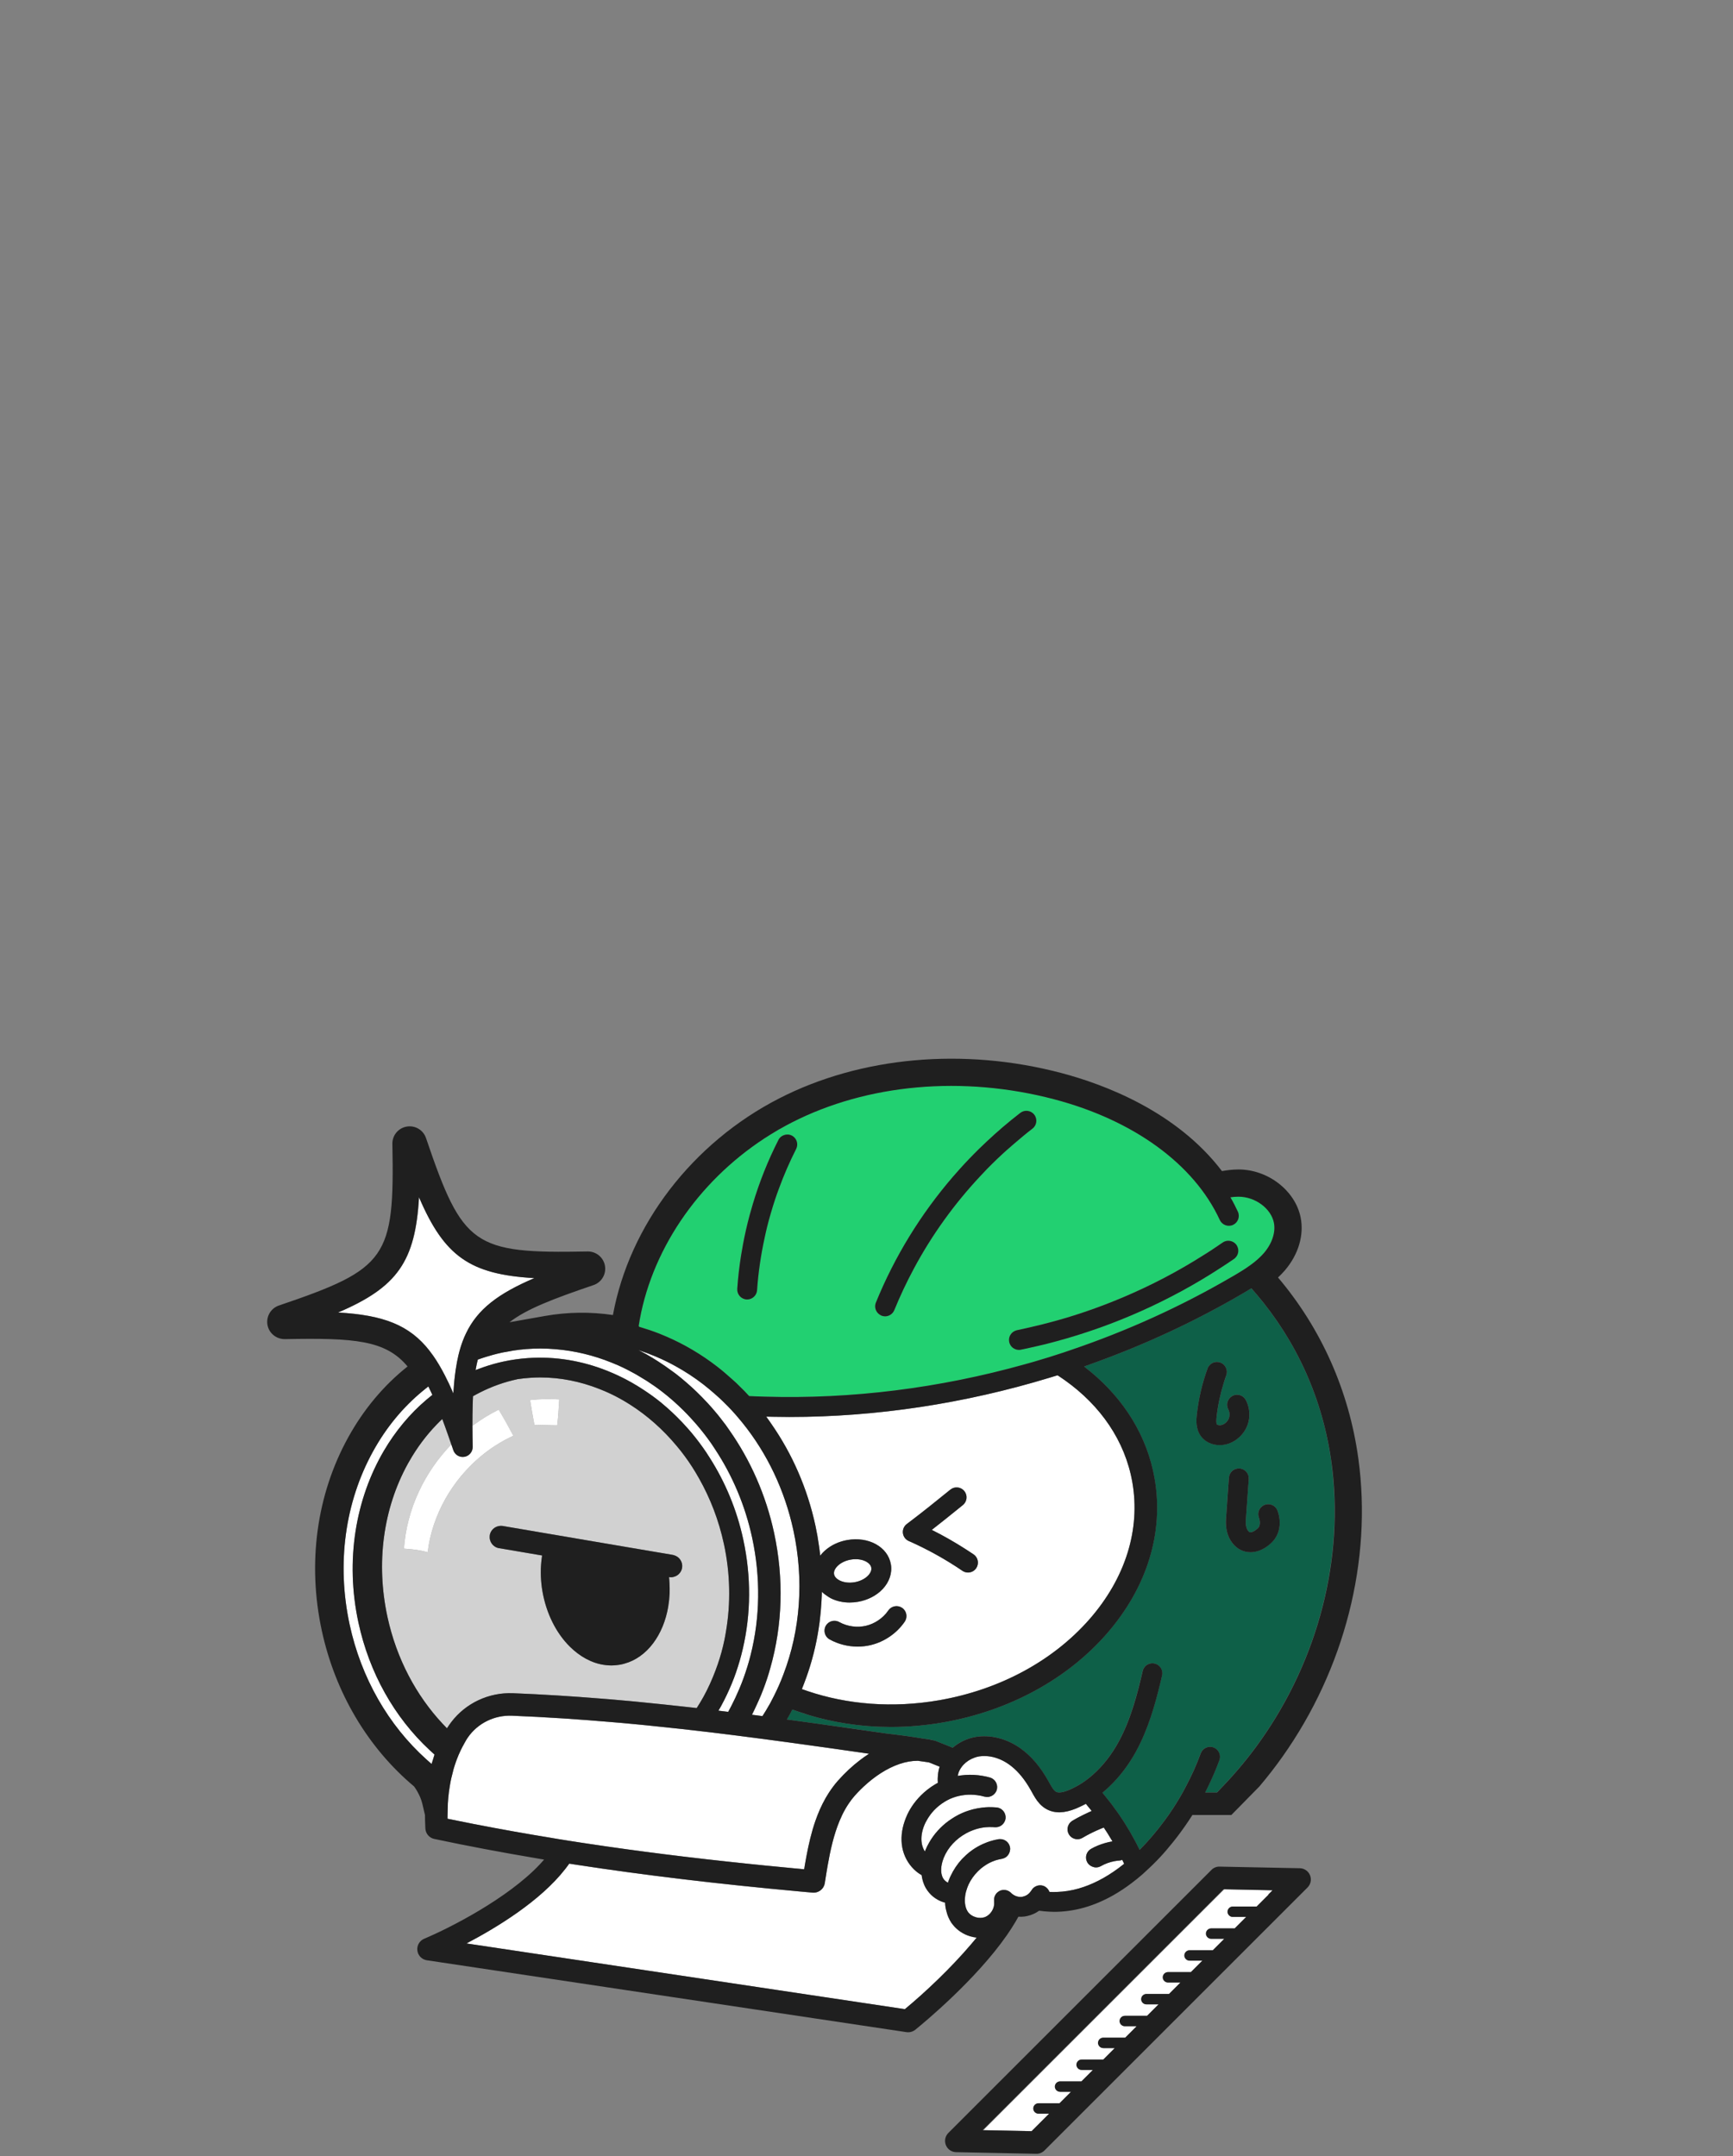 <?xml version="1.0" encoding="UTF-8"?><svg id="a" xmlns="http://www.w3.org/2000/svg" viewBox="0 0 571.47 711.2"><rect x="0" y="0" width="571.47" height="711.2" fill="#808080" stroke="none"/><g id="b"><path d="M238.69,509.2c-1.68-7.77-4.47-14.97-8.11-21.43-.41-.73-.82-1.45-1.25-2.16-.76-1.25-1.54-2.47-2.36-3.66h0c-.8-1.15-1.63-2.27-2.48-3.36-.44-.57-.9-1.11-1.36-1.66-4.51-5.42-9.7-10.02-15.36-13.62-.69-.44-1.38-.88-2.09-1.28-.96-.56-1.94-1.09-2.93-1.6-.97-.49-1.95-.95-2.94-1.39-.74-.33-1.48-.63-2.23-.92-6.23-2.45-12.79-3.78-19.47-3.78-1.1,0-2.2.04-3.3.12-1.4.09-2.8.24-4.2.45-.03,0-.05.02-.08.03-4.24.92-8.3,2.37-12.12,4.29-.82.41-1.64.84-2.44,1.3-.03.54-.05,1.09-.07,1.65-.02.4-.03.8-.04,1.2-.06,2.16-.09,4.45-.08,6.92,0,0,0,0,0,0,.79-.59,1.59-1.15,2.4-1.69.59-.39,1.18-.78,1.78-1.15.03-.02.07-.04.1-.06.62-.38,1.24-.74,1.87-1.1.15-.09.31-.17.47-.26.67-.37,1.35-.73,2.04-1.07,0,0,0,0,0,0,.47.79.92,1.56,1.34,2.3.85,1.49,1.63,2.89,2.38,4.27.37.69.74,1.37,1.11,2.05-6.63,3.03-12.49,7.61-17.14,13.19-2,2.39-3.77,4.96-5.29,7.67-3.04,5.42-5.07,11.39-5.82,17.56-2.65-.75-4.81-.96-6.92-1.12-.3-.02-.6-.05-.9-.07.05-.74.13-1.47.21-2.2.02-.21.05-.43.08-.64.07-.54.15-1.08.23-1.62.03-.21.07-.42.1-.63.12-.7.25-1.4.4-2.1,0-.02,0-.04.01-.05.15-.72.33-1.44.51-2.15.05-.18.1-.37.15-.55.15-.55.3-1.09.47-1.64.06-.18.11-.37.17-.55.45-1.41.95-2.81,1.5-4.18.05-.13.11-.27.17-.4.24-.57.48-1.13.74-1.7.06-.14.13-.28.19-.42.64-1.37,1.33-2.71,2.07-4.02.04-.07.09-.15.13-.22.34-.59.68-1.17,1.04-1.75.06-.09.12-.19.18-.28.82-1.3,1.69-2.57,2.61-3.8.02-.03.04-.05.06-.08.44-.58.89-1.16,1.35-1.72.05-.06.1-.13.16-.19.41-.49.82-.98,1.24-1.46.6-.69,1.22-1.37,1.86-2.03,0,0,0,0,0,0-.72-2.08-1.41-4.05-2.08-5.91-.21-.58-.42-1.15-.63-1.72-.09-.25-.19-.51-.28-.76-.64.6-1.25,1.22-1.87,1.85-3.44,3.56-6.5,7.66-9.09,12.23-.13.22-.26.44-.38.66-8.17,14.84-10.57,32.77-6.74,50.49,3.01,13.93,9.55,26.04,18.23,35.32.47.5.93.99,1.41,1.47.03-.04.05-.09.08-.13.41-.66.85-1.29,1.32-1.9,4.74-6.25,12.35-9.86,20.36-9.55,9.82.39,19.51,1.01,29.17,1.79.92.07,1.84.14,2.76.22,1.28.11,2.56.23,3.84.34,1.27.11,2.54.22,3.81.34.96.09,1.92.19,2.88.29,5.14.5,10.28,1.04,15.44,1.62.9.1,1.79.19,2.69.3.39-.61.78-1.23,1.16-1.86.36-.6.72-1.21,1.06-1.83,1.55-2.81,2.86-5.73,3.99-8.74.25-.66.5-1.32.72-1.99.44-1.29.86-2.6,1.22-3.92.39-1.4.72-2.83,1.02-4.26.17-.8.3-1.61.44-2.42,1.64-9.41,1.48-19.32-.65-29.17ZM184.42,461.58c-.1,1.41-.18,2.84-.28,4.27-.1,1.43-.22,2.86-.41,4.29-.71,0-1.39-.02-2.05-.03-1.97-.03-3.71-.08-5.45-.12-.29-1.46-.54-2.84-.77-4.19-.23-1.35-.45-2.67-.66-3.99,3.67-.38,6.65-.43,9.62-.22ZM220.37,529.85c-1.56,9.42-6.98,16.87-14.51,18.91-.47.13-.94.25-1.42.33-.33.06-.66.09-.99.13-.61.07-1.23.12-1.84.12-.55,0-1.09-.04-1.63-.09-1.27-.13-2.53-.39-3.77-.81-1.01-.34-2.01-.78-2.99-1.31-1.86-1-3.64-2.34-5.32-4-4.55-4.52-7.75-10.97-9.01-18.15-.6-3.42-.7-6.77-.38-9.94.01-.13.02-.25.04-.38.06-.53.13-1.06.21-1.59l-2.01-.34-12.22-2.08c-1.98-.34-3.31-2.18-3.05-4.15,0-.05,0-.09,0-.14.28-1.64,1.61-2.83,3.17-3.04.36-.05.73-.06,1.11,0l12.91,2.2,2.11.36,3.72.63,2.77.47,1.08.18,1.33.23.69.12,2.56.44,3.3.56,2.42.41,9.16,1.56,2.49.42,4.4.75.94.16,2.02.34,1.26.21,2.17.37.38.07.39.07c.12.02.23.06.34.09,1.83.5,3.02,2.29,2.7,4.19-.21,1.23-1.01,2.2-2.05,2.71-.09.04-.19.07-.28.1-.13.05-.25.11-.39.14-.31.08-.62.14-.95.14,0,0-.02,0-.02,0-.01,0-.02,0-.04,0-.19,0-.38-.02-.57-.05h0c.07.61.09,1.21.13,1.81,0,.06,0,.12.01.18.06,1.17.09,2.33.04,3.47-.06,1.43-.21,2.82-.44,4.18Z" fill="#d1d1d1"/><path d="M439.04,482.37c-2.87-20.92-11.47-39.95-24.81-55.58-.53-.62-1.05-1.25-1.6-1.86-.7.44-1.41.85-2.11,1.27-.15.09-.3.18-.45.27-16,9.41-32.95,17.24-50.43,23.47-.73.26-1.45.53-2.17.79.76.58,1.5,1.17,2.23,1.78,10.96,9.11,18.56,21.14,21.01,35.11,3.13,17.85-2.5,36.08-15.84,51.33-13.14,15.03-32.26,25.38-53.82,29.16-5.86,1.03-11.66,1.52-17.34,1.52-.95,0-1.89-.04-2.83-.06-.22,0-.45,0-.67-.01-2.68-.1-5.33-.31-7.94-.62-4.28-.51-8.46-1.31-12.49-2.37-2.26-.6-4.47-1.28-6.63-2.04-.63-.22-1.27-.43-1.89-.66-.25.47-.49.95-.74,1.42-.04.07-.07.14-.11.21-.02.04-.05.08-.07.13-.29.51-.59,1.01-.88,1.52.7.1,1.42.2,2.12.29,2.55.35,5.11.7,7.68,1.06.25.03.5.07.75.1,6.82.95,13.74,1.95,20.79,2.97.46.07.91.13,1.37.2,3.98.43,8.08.99,12.33,1.7,1.15.1,2.28.3,3.39.59,0,0,.02,0,.02,0,0,0,.01,0,.02,0,.1.02.19.04.29.07.07.02.13.05.19.07s.14.03.2.06c1.06.42,2.07.82,3.04,1.21.33.13.65.26.97.39.51.21,1.02.41,1.5.61.59-.5,1.22-.96,1.88-1.37,1.72-1.07,3.66-1.84,5.71-2.19,4.86-.83,10.23.53,14.74,3.73,3.59,2.55,6.64,6.13,9.31,10.95l.22.4c.24.44.49.88.74,1.29.48.79.98,1.46,1.52,1.74.79.41,2.19.23,4.05-.53.25-.1.51-.22.76-.33.6-.27,1.2-.56,1.8-.89.69-.38,1.38-.78,2.06-1.23,1.21-.79,2.37-1.7,3.5-2.7,3.23-2.86,6.1-6.52,8.43-10.79,4.07-7.46,6.23-15.98,7.95-23.39.41-1.77,2.17-2.87,3.93-2.46,1.76.41,2.86,2.17,2.46,3.93-.22.95-.45,1.92-.68,2.9h0c-1.72,7.11-3.97,14.97-7.9,22.16-2.44,4.47-5.42,8.38-8.79,11.58-.16.15-.31.31-.48.46-.57.53-1.15,1.04-1.74,1.52-.02.02-.05.04-.07.06.04.05.08.1.12.15.13.15.25.3.37.46.63.76,1.24,1.53,1.84,2.3.04.05.07.09.11.14.16.2.31.4.47.61.02.02.03.04.05.06.57.75,1.12,1.51,1.67,2.28.14.19.28.38.41.57.19.27.37.54.55.8,0,0,.01.02.02.03.44.65.88,1.3,1.3,1.95.02.02.03.05.05.07.15.23.29.46.44.7.48.76.95,1.53,1.4,2.3.17.29.34.57.5.86.52.9,1.02,1.8,1.5,2.71.05.1.11.19.16.29.16.3.31.61.47.92.28.55.56,1.09.83,1.64.6-.6,1.18-1.21,1.77-1.83.06-.06.11-.12.17-.18.87-.94,1.72-1.91,2.55-2.9,1.26-1.49,2.46-3.01,3.62-4.58.48-.66.96-1.31,1.43-1.98.85-1.22,1.67-2.46,2.46-3.72.76-1.22,1.5-2.46,2.2-3.72.37-.65.71-1.32,1.06-1.98,1.87-3.54,3.53-7.19,4.89-10.93.24-.67.68-1.2,1.22-1.57.84-.58,1.94-.76,2.98-.39,1.7.62,2.58,2.5,1.96,4.2-1.07,2.95-2.33,5.85-3.71,8.69-.32.66-.64,1.32-.98,1.98h3.87c.64-.64,1.26-1.32,1.89-1.98,4.4-4.6,8.54-9.57,12.35-14.94,19.24-27.11,27.81-60.63,23.51-91.94ZM394.66,466.59c.58-5.19,1.77-10.31,3.54-15.21.62-1.7,2.5-2.59,4.2-1.97,1.7.62,2.58,2.5,1.97,4.2-.3.84-.57,1.69-.84,2.55-1.13,3.63-1.93,7.37-2.35,11.15-.15,1.36-.11,2.2.11,2.51.14.2.94.41,1.74.13.96-.34,1.8-1.14,2.17-2.09.37-.95.31-2.1-.17-3.01-.81-1.54-.27-3.42,1.19-4.31.06-.04.11-.08.18-.12,1.61-.85,3.59-.23,4.43,1.37,1.36,2.58,1.54,5.75.47,8.46s-3.35,4.92-6.1,5.88c-.99.35-2,.51-2.99.51-2.51,0-4.86-1.08-6.25-3.02-1.8-2.51-1.46-5.58-1.29-7.05ZM412.32,511.98c-2.32,0-4.42-1.08-5.95-3.04-1.62-2.09-2.32-4.8-2.09-8.04l.96-13.51c.13-1.81,1.68-3.17,3.5-3.04,1.81.13,3.17,1.7,3.04,3.5l-.25,3.45h0s-.71,10.05-.71,10.05c-.11,1.58.13,2.78.74,3.56.39.51.63.5.78.5.88-.02,2.25-1,2.7-1.64.5-.7.54-2,.08-3.24-.49-1.34-.04-2.79,1-3.65.28-.23.59-.42.94-.55,1.7-.62,3.58.25,4.21,1.95,1.23,3.34.88,6.83-.92,9.33-1.07,1.48-4.09,4.29-7.91,4.36-.04,0-.09,0-.13,0Z" fill="#0e6048"/><path d="M268.9,503.23c.48,2.24.87,4.49,1.18,6.73.15,1.05.28,2.1.4,3.16.26-.34.53-.67.83-.99.3-.32.62-.61.96-.9,1.93-1.65,4.4-2.79,7.12-3.27,7.07-1.24,13.38,2.27,14.38,7.98.5,2.86-.49,5.86-2.73,8.22-2.02,2.13-4.89,3.61-8.08,4.17-.92.16-1.85.24-2.76.24-2.24,0-4.4-.48-6.26-1.42-.35-.18-.66-.39-.98-.6-.71-.46-1.38-.95-1.94-1.53-.02,1.03-.07,2.05-.13,3.07-.12,2.31-.33,4.59-.62,6.87-.18,1.41-.4,2.82-.65,4.22-.98,5.53-2.48,10.92-4.49,16.11-.24.61-.46,1.23-.71,1.83.62.23,1.24.44,1.87.65,13.01,4.41,28.03,5.71,43.49,3.01,19.89-3.48,37.47-12.98,49.5-26.73,11.83-13.53,16.84-29.56,14.11-45.16-2.4-13.69-10.5-25.26-22.12-33.55-.83-.59-1.68-1.17-2.54-1.73-.83.26-1.66.5-2.49.76-28.04,8.55-57.19,12.99-85.92,12.99-1.73,0-3.46-.03-5.19-.06-.82-.02-1.65-.03-2.47-.05.6.8,1.16,1.64,1.74,2.46,6.86,9.87,11.84,21.24,14.49,33.51ZM317.52,496.43c-.47.38-.95.77-1.42,1.15h0c-2.82,2.28-5.71,4.62-8.83,7.04,3.83,1.91,7.56,4.05,11.17,6.36h0c.88.56,1.76,1.13,2.62,1.72,1.5,1.02,1.88,3.06.86,4.56-.63.93-1.66,1.43-2.71,1.43-.64,0-1.28-.18-1.84-.57-5.57-3.8-11.53-7.1-17.69-9.83-1.06-.47-1.8-1.47-1.93-2.63-.13-1.16.36-2.29,1.29-2.99,5.27-3.97,9.89-7.71,14.36-11.34,1.41-1.14,3.47-.93,4.61.48,1.14,1.41.93,3.47-.48,4.61ZM272.04,536.86c.06-.2.15-.39.25-.58.88-1.58,2.88-2.15,4.46-1.27,1.37.76,2.88,1.24,4.43,1.44,1.46.19,2.96.13,4.4-.21,1.44-.34,2.8-.95,4.03-1.78h0c1.3-.87,2.44-1.98,3.32-3.27,1.02-1.49,3.06-1.88,4.56-.86,1.5,1.02,1.88,3.06.86,4.56-2.62,3.84-6.73,6.66-11.26,7.73-1.4.33-2.84.49-4.28.49-3.22,0-6.44-.81-9.24-2.38-1.1-.61-1.69-1.77-1.67-2.94,0-.32.05-.63.15-.94Z" fill="#fff"/><path d="M140.69,461.63c.62-.53,1.25-1.04,1.89-1.54-.13-.29-.26-.57-.39-.85-.02-.04-.04-.08-.06-.12-.2-.43-.4-.85-.6-1.26-.09-.19-.18-.38-.27-.56-.64.48-1.25,1-1.87,1.51-6.47,5.32-12.03,12.02-16.38,19.93-9.28,16.85-12.02,37.13-7.71,57.1,3.8,17.59,12.73,33.19,25.37,44.53.55.49,1.09.98,1.65,1.46.06-.2.13-.39.19-.59.15-.5.31-.98.47-1.47.11-.34.21-.7.33-1.04-.54-.47-1.05-.96-1.58-1.44-11.68-10.84-19.94-25.51-23.51-42.08-4.45-20.61-.89-40.88,8.4-56.7,3.79-6.46,8.54-12.18,14.09-16.88Z" fill="#fff"/><path d="M166.63,445.95c-.1.02-.19.02-.29.03-.32.06-.64.12-.95.19-.97.21-1.93.45-2.88.71-.77.21-1.53.43-2.29.67-.89.28-1.78.57-2.66.89-.05.21-.1.44-.15.66-.06.26-.12.51-.18.77-.06.28-.12.57-.17.86-.07.38-.15.76-.22,1.16.84-.34,1.69-.65,2.55-.94,2.15-.75,4.36-1.38,6.63-1.87,2.69-.58,5.37-.95,8.05-1.14,8.99-.63,17.87.88,26.19,4.2.75.3,1.49.61,2.23.94.99.44,1.97.9,2.94,1.39.98.5,1.95,1.02,2.92,1.56.7.4,1.4.82,2.09,1.24.62.38,1.22.77,1.83,1.17,1.99,1.31,3.94,2.71,5.81,4.24.64.52,1.27,1.07,1.89,1.62,1.08.95,2.13,1.94,3.16,2.95,1.24,1.22,2.44,2.48,3.6,3.8.45.51.91,1.02,1.34,1.55.83,1,1.64,2.03,2.43,3.07.8,1.07,1.58,2.16,2.34,3.28.41.61.8,1.23,1.19,1.85,5.07,7.96,8.93,17.05,11.08,27.02,2.63,12.18,2.53,24.47-.15,35.97-.17.71-.34,1.42-.52,2.12-.34,1.3-.71,2.59-1.12,3.86h0c-.39,1.23-.81,2.44-1.26,3.65-.24.63-.5,1.26-.75,1.89-.99,2.41-2.1,4.77-3.34,7.06-.09.16-.17.33-.26.49-.26.47-.53.91-.8,1.37.36.04.72.09,1.07.13.51.06,1.02.12,1.54.19.2.02.4.05.6.07.06-.11.13-.22.19-.33.28-.51.55-1.03.82-1.54.97-1.86,1.85-3.76,2.66-5.69.26-.62.52-1.24.76-1.86.46-1.18.89-2.37,1.29-3.57h0c.41-1.24.8-2.49,1.16-3.75.19-.68.37-1.36.54-2.04,3.1-12.31,3.32-25.55.49-38.65-2.3-10.63-6.5-20.52-12.23-29.2-.39-.6-.77-1.2-1.18-1.79-.75-1.08-1.53-2.13-2.33-3.17h0c-.79-1.02-1.6-2.02-2.43-2.99-.44-.51-.89-1.01-1.34-1.51-.2-.22-.39-.44-.59-.66-.86-.94-1.74-1.86-2.65-2.76-2.18-2.15-4.47-4.18-6.89-6.05-1.68-1.3-3.4-2.5-5.15-3.63-.48-.31-.98-.59-1.47-.89-.69-.42-1.38-.86-2.08-1.25-.27-.16-.55-.29-.83-.45-.69-.38-1.38-.76-2.08-1.11-.97-.49-1.96-.96-2.94-1.4-.74-.33-1.49-.63-2.24-.93-5.92-2.38-12.06-3.85-18.26-4.38-1.7-.14-3.4-.24-5.11-.24-3.06,0-6.13.25-9.19.71-1.27.23-2.18.39-2.4.44Z" fill="#fff"/><path d="M211.38,445.77c.61.32,1.23.64,1.84.98.7.39,1.39.81,2.08,1.23.57.35,1.14.7,1.71,1.07,1.57,1.01,3.11,2.09,4.64,3.21.11.08.22.16.33.24.31.23.62.45.93.68,1.26.97,2.48,1.99,3.68,3.04,1.05.92,2.08,1.86,3.09,2.82,1.23,1.18,2.42,2.4,3.57,3.65.02.02.04.04.06.06.43.47.86.93,1.28,1.41.63.71,1.25,1.43,1.85,2.17.19.23.38.46.57.7h0c.5.62.98,1.26,1.47,1.9.28.37.58.73.85,1.1.41.55.78,1.12,1.17,1.68,7,9.96,12.09,21.47,14.78,33.91,3.26,15.11,2.77,30.4-1.23,44.51-.18.65-.37,1.3-.56,1.94-.37,1.21-.78,2.42-1.2,3.61h0c-.41,1.16-.85,2.3-1.32,3.44-.25.61-.52,1.21-.79,1.82-.41.94-.83,1.87-1.28,2.79-.3.63-.59,1.26-.91,1.88.42.05.85.11,1.27.16.27.04.55.07.82.11.45.06.91.12,1.36.18.39-.61.77-1.22,1.15-1.84.31-.51.61-1.03.91-1.56.14-.25.29-.5.44-.75.18-.32.34-.65.51-.98.58-1.08,1.12-2.18,1.64-3.28h0c.53-1.12,1.03-2.25,1.5-3.4.25-.61.48-1.22.72-1.84,5.64-14.71,6.87-31.25,3.34-47.6-2.86-13.27-8.66-25.4-16.76-35.44-.35-.44-.71-.87-1.07-1.29-.36-.42-.71-.85-1.07-1.26-.07-.08-.14-.17-.21-.25-.82-.93-1.66-1.84-2.52-2.72h0c-.17-.18-.35-.35-.53-.52-.7-.7-1.4-1.4-2.13-2.08-.48-.45-.98-.88-1.48-1.32-.09-.08-.18-.16-.27-.24-1.09-.95-2.19-1.88-3.33-2.77-.09-.07-.18-.15-.27-.22-2.98-2.3-6.07-4.32-9.24-6.07-.96-.53-1.92-1.03-2.89-1.51-1.26-.62-2.54-1.21-3.82-1.74-.1-.04-.2-.08-.3-.12-.75-.31-1.51-.62-2.27-.9-.73-.27-1.46-.52-2.2-.77-.24-.08-.47-.16-.71-.24.28.14.55.29.82.44h0Z" fill="#fff"/><path d="M152.14,486.77c4.65-5.58,10.51-10.16,17.14-13.19-.37-.68-.74-1.36-1.11-2.05-.75-1.38-1.52-2.78-2.38-4.27-.43-.74-.87-1.51-1.34-2.3,0,0,0,0,0,0-.69.34-1.37.7-2.04,1.07-.16.09-.31.17-.47.26-.63.35-1.26.72-1.87,1.1-.03.02-.07.04-.1.06-.6.37-1.19.76-1.78,1.15-.81.55-1.62,1.11-2.4,1.69,0,0,0,0,0,0h0c0,2.18.04,4.49.08,6.93.03,1.62-1.12,3.01-2.71,3.29-.19.03-.38.05-.57.05-1.38,0-2.64-.88-3.1-2.22-.22-.66-.44-1.28-.66-1.91h0s0,0,0,0c-.64.66-1.25,1.34-1.86,2.03-.42.48-.84.97-1.24,1.46-.05.06-.1.13-.16.19-.46.57-.91,1.14-1.35,1.72-.02.03-.04.05-.06.08-.92,1.23-1.79,2.5-2.61,3.8-.06.09-.12.19-.18.28-.36.58-.71,1.16-1.04,1.75-.04.07-.09.15-.13.22-.74,1.31-1.43,2.65-2.07,4.02-.06.14-.13.28-.19.42-.26.56-.5,1.13-.74,1.7-.06.13-.11.26-.17.4-.56,1.37-1.06,2.76-1.5,4.18-.06.18-.11.37-.17.55-.16.54-.32,1.09-.47,1.64-.05.18-.1.36-.15.55-.18.71-.36,1.43-.51,2.15,0,.02,0,.04-.01.05-.15.7-.28,1.4-.4,2.1-.04.21-.07.42-.1.63-.09.54-.16,1.08-.23,1.62-.03.21-.06.43-.08.64-.08.73-.16,1.47-.21,2.2.3.02.6.05.9.07,2.1.16,4.26.37,6.92,1.12.75-6.17,2.78-12.14,5.82-17.56,1.52-2.71,3.3-5.28,5.29-7.67Z" fill="#fff"/><path d="M181.68,470.11c.66.01,1.34.02,2.05.03.19-1.42.31-2.86.41-4.29.1-1.43.18-2.86.28-4.27-2.97-.2-5.95-.16-9.62.22.21,1.32.43,2.64.66,3.99.23,1.35.48,2.74.77,4.19,1.74.04,3.48.09,5.45.12Z" fill="#fff"/><path d="M276.89,521.3c1.36.68,3.16.89,4.95.58,1.79-.31,3.41-1.12,4.45-2.22.47-.49,1.22-1.48,1.03-2.58-.31-1.76-3.18-3.28-6.79-2.65-1.79.31-3.41,1.12-4.45,2.22-.47.49-1.22,1.48-1.03,2.58.19,1.09,1.24,1.77,1.85,2.07Z" fill="#fff"/><path d="M141.71,445.6c.4.52.8,1.04,1.19,1.6.69.98,1.35,2.03,2.01,3.14h0c.61,1.03,1.2,2.12,1.79,3.26.09.17.18.36.27.54.18.35.35.72.53,1.08.03.06.05.11.08.16.15.31.31.61.46.93.17.36.34.74.51,1.11.28.62.56,1.25.84,1.89h0c.04.1.09.19.13.29,0-.13.02-.26.03-.39.05-.88.12-1.73.19-2.56.04-.47.08-.94.13-1.41.04-.43.09-.84.14-1.25.02-.14.03-.29.05-.42.05-.43.11-.85.17-1.27.03-.23.06-.48.1-.71.24-1.61.53-3.14.87-4.58h0c.39-1.65.86-3.19,1.4-4.65.33-.88.69-1.71,1.08-2.53,3.82-8.03,10.66-13.17,22.55-18.26-21.21-1.22-29.67-7.16-38.03-26.69-1.22,21.21-7.16,29.67-26.69,38.03,14.92.86,23.53,4.06,30.24,12.69Z" fill="#fff"/><path d="M298.39,662.7c6.83-5.66,15.16-13.55,21.87-21.44.61-.71,1.22-1.43,1.8-2.14-.73-.08-1.46-.23-2.17-.44-2.23-.66-4.25-1.98-5.7-3.83-.17-.22-.35-.43-.5-.66-.37-.56-.68-1.16-.95-1.78-.31-.72-.54-1.48-.73-2.27-.08-.35-.18-.69-.23-1.06-.07-.49-.12-.98-.14-1.49-.84-.21-1.66-.54-2.43-.97-.55-.3-1.08-.65-1.57-1.06-.87-.73-1.64-1.61-2.25-2.62-.18-.31-.36-.62-.51-.95-.07-.16-.13-.32-.2-.48-.38-.95-.63-1.95-.77-3-.92-.51-1.77-1.16-2.54-1.91-1.93-1.88-3.33-4.42-3.85-7.24-.51-2.78-.22-5.75.81-8.7.23-.66.49-1.32.79-1.98.04-.09.08-.19.12-.28.58-1.2,1.27-2.35,2.06-3.43.98-1.36,2.13-2.6,3.39-3.72.74-.66,1.51-1.26,2.32-1.82.08-.05.16-.1.24-.16.65-.44,1.32-.85,2.01-1.22-.08-.9-.07-1.81.03-2.71.02-.22.05-.43.09-.65.08-.5.18-1,.32-1.49.04-.14.09-.28.14-.42,0-.01,0-.02.01-.04-.71-.29-1.46-.59-2.25-.9-.43-.17-.85-.34-1.3-.52l-3.6-.52c-.07,0-.13,0-.2,0-1.93,0-3.87.37-5.78,1.01-4.3,1.43-8.43,4.24-11.89,7.46-.69.65-1.36,1.31-2,1.98-.35.37-.69.74-1.02,1.11-.72.82-1.38,1.69-1.99,2.61-.79,1.17-1.49,2.41-2.12,3.72-.31.65-.6,1.31-.88,1.98-1.87,4.53-3.01,9.6-3.89,14.6-.14.81-.28,1.63-.41,2.43-.18,1.1-.35,2.19-.52,3.27h0c0,.06-.02.12-.03.18-.18,1.15-.88,2.1-1.82,2.64-.55.32-1.18.5-1.85.5-.11,0-.22,0-.33-.01-1.31-.12-2.6-.23-3.9-.35-27.16-2.48-51.53-5.39-74.18-8.87-.73-.11-1.46-.22-2.19-.34-.42.61-.87,1.2-1.34,1.8-8.19,10.52-22.53,19.27-32.54,24.52l144.56,21.68Z" fill="#fff"/><path d="M156.67,601.72c8.2,1.6,16.59,3.1,25.21,4.51.67.11,1.33.23,2,.34,1.26.2,2.52.41,3.79.61.64.1,1.3.2,1.95.3.6.09,1.19.18,1.79.28.66.1,1.33.2,1.99.3,16.63,2.51,34.24,4.72,53.2,6.69,1.89.2,3.77.39,5.68.58,2.83.28,5.68.56,8.57.83,1.44.14,2.87.27,4.33.41.1-.6.2-1.21.3-1.82.14-.81.29-1.63.44-2.45.73-3.91,1.64-7.85,2.94-11.63.23-.67.47-1.33.73-1.98.49-1.26,1.04-2.51,1.65-3.72.64-1.28,1.34-2.52,2.13-3.72.44-.67.9-1.33,1.39-1.98.47-.63.97-1.24,1.49-1.84,2.38-2.69,4.89-5.02,7.47-6.97.85-.64,1.7-1.24,2.56-1.8.1-.07.21-.14.31-.2-9.22-1.33-18.21-2.61-27.06-3.81-.78-.11-1.55-.21-2.32-.31-.74-.1-1.49-.2-2.23-.3-1.41-.19-2.81-.37-4.21-.56-1.44-.19-2.88-.38-4.32-.56-.1-.01-.2-.03-.3-.04-.67-.09-1.35-.17-2.02-.26-.05,0-.11-.01-.16-.02-.28-.03-.55-.07-.83-.11-2.48-.31-4.96-.62-7.42-.92-.01,0-.02,0-.03,0-.21-.03-.42-.05-.63-.08-.54-.06-1.08-.13-1.62-.19-.38-.04-.75-.09-1.13-.13-1.28-.15-2.56-.3-3.84-.45-1.3-.15-2.59-.29-3.89-.44-.99-.11-1.97-.21-2.96-.31-1.8-.2-3.6-.38-5.4-.57-1.02-.1-2.04-.22-3.05-.32-1.34-.13-2.68-.26-4.03-.39-1.35-.13-2.7-.26-4.05-.38-.97-.09-1.93-.16-2.9-.24-11.06-.96-22.12-1.7-33.35-2.15-5.82-.24-11.3,2.49-14.54,7.15-.17.25-.35.5-.51.77-.26.42-.48.87-.73,1.3,0,0,0,.02-.01.02-.39.7-.77,1.41-1.12,2.14-.48,1-.92,2.03-1.32,3.09h0c-.12.3-.22.61-.33.92-.27.77-.52,1.55-.75,2.35,0,.03-.02.07-.02.1-.09.3-.15.62-.23.93-.13.49-.26.97-.37,1.47-.04.19-.1.37-.14.56-.18.83-.33,1.69-.47,2.55-.08.48-.16.96-.22,1.45-.02.18-.05.35-.07.53-.15,1.18-.26,2.39-.33,3.62,0,.03,0,.06,0,.1-.04.71-.04,1.45-.06,2.17-.01.52-.04,1.02-.04,1.54,0,.41-.02.8-.01,1.22,1.25.26,2.52.51,3.78.76,1.77.36,3.53.72,5.32,1.07Z" fill="#fff"/><path d="M328.25,625c.12-.2.25-.38.4-.55.23-.25.51-.47.82-.64.05-.03.09-.06.14-.09.65-.32,1.36-.41,2.03-.28.13.02.26.06.39.1.53.16,1.02.45,1.41.87.17.17.36.32.56.46.28.2.58.37.9.5.67.27,1.39.39,2.09.31.12-.02.23-.06.34-.09.56-.13,1.1-.36,1.58-.71.35-.25.64-.56.89-.9.1-.14.22-.27.31-.42.08-.15.18-.28.29-.42.14-.18.29-.34.45-.48.2-.17.43-.31.66-.43.93-.47,2.07-.51,3.05.03.29.16.53.36.74.58.34.35.6.76.76,1.21.82.04,1.65.04,2.49.01,2.35-.08,4.76-.45,7.14-1.13,4.38-1.25,8.74-3.48,13.03-6.64.06-.04.12-.09.18-.13.6-.45,1.19-.91,1.79-1.39,0,0,0,0,.01-.01-.09-.19-.18-.38-.27-.57-.06-.13-.12-.26-.19-.39-.05-.11-.11-.23-.16-.34-.3.12-.62.21-.96.23-.51.03-1.01.1-1.51.19,0,0,0,0-.01,0-1.6.29-3.15.84-4.56,1.65-.51.29-1.07.43-1.63.43-.44,0-.87-.11-1.28-.29-.64-.27-1.2-.72-1.57-1.36-.9-1.57-.35-3.58,1.22-4.47,1.44-.82,2.99-1.45,4.59-1.91,0,0,0,0,.01,0,.81-.23,1.63-.43,2.47-.57-.02-.03-.03-.06-.05-.08-.42-.72-.86-1.42-1.3-2.13-.06-.09-.11-.19-.17-.28-.08-.13-.15-.26-.24-.39-.07-.11-.15-.22-.22-.33-.29-.45-.59-.9-.89-1.35,0,0,0,0,0,0-.76.3-1.51.62-2.25.95,0,0,0,0-.01,0-1.63.73-3.22,1.54-4.75,2.45-.52.31-1.1.46-1.66.46-1.12,0-2.21-.58-2.83-1.61-.9-1.52-.42-3.45,1.04-4.41.04-.03.07-.06.12-.09,1.14-.68,2.32-1.3,3.51-1.89.2-.1.4-.18.59-.28,0,0,0,0,.01,0,.74-.36,1.48-.72,2.24-1.04,0,0,.01,0,.02,0-.27-.34-.55-.67-.82-1-.26-.31-.51-.63-.77-.94h0c-.11-.14-.22-.28-.34-.41,0,0,0,0-.01,0-.74.4-1.49.76-2.24,1.1-.34.15-.69.32-1.03.46-3.79,1.54-6.9,1.63-9.52.28-.97-.5-1.77-1.15-2.44-1.88-1.09-1.17-1.85-2.53-2.5-3.72-.02-.04-.04-.08-.06-.11l-.21-.38c-.29-.51-.57-1.01-.87-1.49-1.95-3.18-4.09-5.58-6.5-7.29-2.53-1.79-5.38-2.74-8.06-2.74-.61,0-1.2.03-1.79.13-.48.08-.95.22-1.41.37-1.42.49-2.7,1.3-3.68,2.33-.33.35-.62.72-.88,1.11-.38.57-.68,1.18-.87,1.82-.03.11-.05.22-.07.33-.04.15-.08.31-.1.47.27-.05.53-.1.79-.14.59-.09,1.18-.14,1.78-.18,1.89-.13,3.8-.02,5.67.31h0c.81.15,1.62.32,2.41.55,1.35.4,2.24,1.6,2.33,2.93.02.38,0,.76-.12,1.14-.09.31-.23.58-.4.84-.02.04-.05.08-.08.11-.44.62-1.07,1.05-1.78,1.26-.15.04-.3.09-.45.11-.41.05-.83.03-1.25-.08-.04,0-.08-.01-.12-.02-.78-.23-1.58-.38-2.39-.49-1.34-.18-2.71-.21-4.07-.06-1.26.14-2.51.41-3.7.83-.39.14-.78.28-1.15.45-.63.28-1.24.62-1.83.98-.33.2-.65.41-.96.63-.34.24-.68.5-1,.77-1.04.86-1.99,1.85-2.79,2.94-.46.63-.87,1.29-1.24,1.98-.1.2-.22.38-.32.58-1,2.07-1.45,4.21-1.29,6.11.02.28.06.55.11.82.17.93.53,1.81,1.01,2.57.05-.13.09-.26.14-.4.35-.87.78-1.71,1.24-2.52,1.61-2.83,3.81-5.27,6.41-7.17.33-.24.67-.47,1.01-.69.7-.46,1.42-.9,2.17-1.29.06-.03.11-.06.17-.09,1.51-.76,3.09-1.35,4.73-1.77,1.03-.27,2.08-.45,3.14-.57.63-.07,1.27-.12,1.91-.14.05,0,.1,0,.15,0,.12,0,.25,0,.37,0,.66,0,1.31.02,1.97.08.09,0,.18.01.28.02.6.06,1.14.3,1.6.63h0c.61.45,1.05,1.1,1.23,1.85.09.36.13.73.09,1.12-.02.17-.06.33-.1.49h0c-.03.13-.08.24-.13.36-.48,1.21-1.64,2.05-2.97,2.07-.03,0-.06,0-.09,0-.1,0-.21,0-.31,0-.15-.02-.29-.02-.44-.03-.08,0-.16,0-.25-.01-.34-.02-.69-.03-1.03-.02-.38,0-.76.02-1.14.05-1.12.1-2.23.32-3.3.65-1.13.34-2.22.81-3.26,1.38-.81.44-1.58.95-2.31,1.51-.75.58-1.45,1.21-2.08,1.9-1.26,1.36-2.29,2.93-2.99,4.66-.04.09-.07.19-.1.28-.46,1.22-.71,2.4-.74,3.48-.03.91.1,1.74.38,2.45.03.08.05.16.09.23.08.18.19.36.3.52.38.54.91.97,1.46,1.24.19-.58.41-1.16.65-1.72.08-.18.18-.36.26-.54.94-2,2.16-3.85,3.66-5.47.16-.17.33-.33.5-.5.62-.63,1.27-1.23,1.97-1.79.35-.28.71-.56,1.08-.81.59-.41,1.2-.78,1.82-1.13h0c.48-.27.96-.51,1.46-.74.52-.24,1.05-.46,1.59-.66.7-.25,1.4-.47,2.13-.65.06-.02.12-.03.18-.05,0,0,0,0,0,0,.13-.03.26-.05.39-.08.35-.07.69-.15,1.04-.21.12-.02.23-.01.34-.02,1.65-.09,3.14,1.07,3.41,2.75.07.45.02.89-.08,1.3-.17.65-.51,1.25-1.02,1.69-.14.12-.28.23-.44.33-.07.04-.14.07-.22.11-.3.15-.62.28-.97.33,0,0,0,0,0,0-.32.05-.63.12-.94.19-.21.05-.43.11-.64.17-.15.04-.3.08-.45.13-.03,0-.05.01-.08.02-.11.04-.21.08-.31.12-.59.21-1.17.45-1.72.74-.42.22-.83.46-1.22.72h0c-.55.36-1.09.74-1.59,1.17-.29.24-.57.5-.84.77-.06.05-.11.11-.16.17-.6.6-1.14,1.25-1.64,1.94,0,0,0,0,0,0-.53.74-.99,1.53-1.37,2.35h0c-.28.6-.5,1.23-.69,1.87-.11.36-.22.71-.29,1.08-.09.46-.15.9-.19,1.34-.02.22-.03.44-.04.65-.02.94.09,1.81.32,2.58,0,.01,0,.03,0,.05.16.5.36.96.63,1.35.61.91,1.62,1.56,2.73,1.87.95.26,1.95.27,2.84-.04.04-.02.09-.02.14-.04.06-.02.11-.06.16-.08,1.35-.6,2.4-1.98,2.74-3.46.11-.48.14-.96.09-1.44,0-.07,0-.13,0-.2-.02-.1,0-.2,0-.29-.03-.48.02-.95.19-1.38.07-.17.15-.34.24-.49Z" fill="#fff"/><path d="M324.16,702.61l16.12.33,5.77-5.77h-3.48c-.95,0-1.72-.77-1.72-1.72s.77-1.72,1.72-1.72h6.92l3.78-3.78h-3.59c-.29,0-.56-.08-.79-.2-.55-.29-.92-.85-.92-1.51,0-.95.77-1.72,1.72-1.72h7.02l3.78-3.78h-3.7c-.29,0-.56-.08-.79-.2-.55-.29-.92-.85-.92-1.51,0-.95.77-1.72,1.72-1.72h7.13l3.78-3.78h-3.8c-.29,0-.56-.08-.79-.2-.55-.29-.92-.85-.92-1.51,0-.95.77-1.72,1.72-1.72h7.23l3.78-3.78h-3.91c-.29,0-.56-.08-.79-.2-.55-.29-.92-.85-.92-1.51,0-.95.77-1.72,1.72-1.72h7.34l3.78-3.78h-4.01c-.29,0-.56-.08-.79-.2-.55-.29-.92-.85-.92-1.51,0-.95.77-1.72,1.72-1.72h7.45l3.78-3.78h-4.12c-.29,0-.56-.08-.79-.2-.55-.29-.92-.85-.92-1.51,0-.95.77-1.72,1.72-1.72h7.55l3.78-3.78h-4.22c-.29,0-.56-.08-.79-.2-.55-.29-.92-.85-.92-1.51,0-.95.77-1.72,1.72-1.72h7.66l3.78-3.78h-4.33c-.29,0-.56-.08-.79-.2-.55-.29-.92-.85-.92-1.51,0-.95.77-1.72,1.72-1.72h7.76l3.78-3.78h-4.43c-.29,0-.56-.08-.79-.2-.55-.29-.92-.85-.92-1.51,0-.95.77-1.72,1.72-1.72h7.87l3.95-3.95,1.43-1.43-16.12-.33-79.46,79.46Z" fill="#fff"/><path d="M420.09,403.31c-.96-4.74-6.19-8.6-11.67-8.6-.93,0-1.81.08-2.67.2.98,1.7,1.79,3.3,2.46,4.75.76,1.64.04,3.59-1.61,4.35-1.64.76-3.59.04-4.35-1.61-8.48-18.4-28.4-32.92-54.65-39.83-30.05-7.9-61.6-5.1-86.58,7.71-1.26.65-2.5,1.33-3.72,2.02-.33.19-.66.37-.98.56-23,13.43-39.65,35.7-44.88,60-.2.92-.38,1.83-.54,2.75-.1.58-.21,1.16-.3,1.74.05.1.1.19.15.28.11.03.22.06.33.1.99.28,1.97.6,2.94.93.1.03.2.06.3.1h0c1.06.36,2.12.75,3.16,1.16.76.3,1.52.62,2.28.95,5.84,2.52,11.47,5.83,16.77,9.93,1.65,1.28,3.23,2.64,4.78,4.04.49.45,1,.88,1.49,1.34.6.57,1.19,1.16,1.77,1.75.3.3.6.58.89.88.53.55,1.05,1.11,1.57,1.68.7.03,1.4.06,2.11.09.22,0,.44.01.66.02.82.03,1.64.05,2.46.08,28.47.85,57.51-2.79,85.57-10.65.98-.28,1.97-.54,2.95-.83,1.72-.5,3.44-1.02,5.16-1.55,1.58-.49,3.15-1,4.72-1.52.81-.27,1.62-.56,2.43-.83,18.31-6.21,36.05-14.21,52.78-23.96.3-.17.6-.34.9-.51.42-.25.85-.5,1.26-.75.97-.58,1.92-1.17,2.84-1.78h0c.94-.62,1.84-1.27,2.69-1.95.64-.51,1.24-1.04,1.82-1.59.51-.49,1-.99,1.45-1.52,2.66-3.11,3.87-6.81,3.24-9.92ZM257.5,374.98c.29-.24.62-.42.98-.55.83-.31,1.77-.29,2.62.14,1.61.82,2.25,2.8,1.43,4.41-2.15,4.23-4.05,8.61-5.69,13.09-.42,1.14-.83,2.28-1.22,3.44-.52,1.56-1,3.13-1.46,4.71-.44,1.53-.86,3.07-1.25,4.62-.28,1.13-.52,2.27-.77,3.41-1.24,5.72-2.1,11.52-2.5,17.32-.12,1.73-1.56,3.06-3.27,3.06-.07,0-.15,0-.23,0-1.81-.12-3.17-1.69-3.05-3.49.25-3.71.68-7.42,1.27-11.11.19-1.19.39-2.38.62-3.57.3-1.6.63-3.2.99-4.79h0c.37-1.64.78-3.28,1.22-4.9.32-1.2.67-2.39,1.02-3.58,2.19-7.31,5.02-14.43,8.46-21.18.21-.41.49-.75.81-1.02ZM325.32,376.59c3.55-3.34,7.26-6.53,11.14-9.51,1.43-1.1,3.49-.84,4.6.6,1.1,1.44.84,3.49-.6,4.6-2.05,1.58-4.03,3.23-5.98,4.91-.85.73-1.7,1.45-2.53,2.2-1.01.91-2,1.82-2.98,2.75h0c-.11.11-.22.21-.33.32-1.07,1.02-2.12,2.06-3.15,3.12-.76.77-1.49,1.57-2.23,2.36-8.59,9.17-15.97,19.42-21.91,30.51h0c-2.38,4.44-4.54,9.01-6.45,13.7-.08.19-.18.37-.29.54-.61.95-1.65,1.5-2.75,1.5-.41,0-.83-.08-1.23-.24-.37-.15-.69-.37-.96-.62-.99-.9-1.37-2.34-.84-3.65,6.19-15.22,14.84-29.27,25.5-41.62.73-.84,1.46-1.68,2.21-2.5,1.01-1.12,2.04-2.23,3.09-3.33,1.06-1.11,2.14-2.2,3.23-3.27.81-.8,1.64-1.57,2.46-2.35ZM406.93,415.22c-.77.54-1.56,1.06-2.35,1.58-.69.46-1.39.91-2.09,1.37-16.62,10.84-35.14,19.11-54.33,24.28-.94.25-1.87.51-2.81.74-1.93.49-3.87.94-5.82,1.36-.97.21-1.93.43-2.9.62-.22.04-.44.07-.65.07-1.53,0-2.9-1.07-3.21-2.63-.04-.2-.06-.4-.06-.6-.02-1.41.88-2.69,2.23-3.14.13-.04.25-.09.39-.12,1.05-.21,2.09-.46,3.14-.69,6.47-1.43,12.88-3.2,19.18-5.34h0c8.82-3,17.44-6.67,25.71-10.96,0,0,0,0,0,0,4.75-2.47,9.38-5.15,13.88-8.01.72-.46,1.44-.91,2.16-1.38.95-.63,1.89-1.27,2.83-1.91.31-.21.63-.42.93-.63.9-.63,2.01-.73,2.97-.39.62.22,1.19.63,1.6,1.21.07.11.13.22.19.34.69,1.29.44,2.87-.6,3.88h0c-.13.12-.26.24-.4.35Z" fill="#22d071"/><path d="M406.03,588.26l9.25,1c2.64-3.11,5.17-6.36,7.57-9.75,20.54-28.95,29.69-64.8,25.08-98.36-3.08-22.47-12.26-42.94-26.49-59.78.77-.73,1.52-1.49,2.23-2.31,4.5-5.26,6.4-11.65,5.22-17.52-1.79-8.86-10.78-15.8-20.47-15.8-2.11,0-3.95.27-5.47.53-15.02-19.71-38.8-28.61-53.05-32.37-32.16-8.46-66.04-5.4-92.96,8.4-28.68,14.7-49.41,41.85-54.82,71.45-7.39-1.09-14.91-1.01-22.37.3-.1.02-7.31,1.29-11.74,2.08,5.62-4.37,14.33-7.7,27.7-12.25,2.66-.9,4.26-3.61,3.78-6.38-.48-2.73-2.85-4.71-5.61-4.71-.04,0-.07,0-.11,0-37.7.73-41.17-1.72-53.29-37.41-.9-2.66-3.6-4.27-6.38-3.78-2.77.48-4.77,2.91-4.71,5.72.73,37.68-1.72,41.17-37.41,53.29-2.66.9-4.26,3.61-3.78,6.38.48,2.77,2.92,4.72,5.72,4.71,22.97-.44,33.23.31,40.48,9.02-7.8,6.19-14.46,14.09-19.62,23.47-10.38,18.84-13.46,41.44-8.67,63.63,4.43,20.51,15.19,38.64,30.44,51.43,0,0,2,2.63,2.72,5.7l.87,3.72c0,.65.01,1.32.03,1.98.02.82.05,1.65.1,2.49.1,1.67,1.3,3.08,2.94,3.42,11,2.33,22.29,4.46,33.99,6.43.74.13,1.48.26,2.22.38-.5.59-1.03,1.17-1.58,1.75-10.56,11.13-29.45,20.78-37.96,24.36-1.54.65-2.46,2.23-2.25,3.89.21,1.65,1.49,2.97,3.14,3.21l158.16,23.71c.18.03.37.04.55.04.85,0,1.67-.29,2.34-.83,2.76-2.23,19.9-16.39,30.19-31.17,1.06-1.52,2.04-3.04,2.93-4.56.3-.52.6-1.04.88-1.56.68.05,1.36.03,2.04-.06.09-.01.17-.04.26-.05.25-.04.49-.09.73-.14,1.37-.32,2.67-.91,3.82-1.72,1.1.16,2.21.25,3.34.31.52.03,1.03.06,1.55.06,1.59,0,3.2-.11,4.81-.33,1.72-.23,3.44-.59,5.14-1.07,3.24-.92,6.45-2.29,9.61-4.08,2.03-1.15,4.05-2.49,6.04-4,1.25-.94,2.49-1.93,3.71-3.01.35-.3.69-.64,1.03-.96.82-.74,1.63-1.51,2.43-2.3.75-.74,1.49-1.49,2.22-2.28,1.47-1.58,2.87-3.24,4.23-4.93,0,0,0,0,0,0,1.82-2.25,3.53-4.6,5.14-7.01.44-.66.87-1.31,1.29-1.98h12.84l9.25-9.41c2.22-2.69-.24-8.4-3.56-5.3-2.3,2.15-2.55,4.3-5.7,4.3ZM210.89,435.62c.16-.92.34-1.84.54-2.75,5.24-24.3,21.89-46.57,44.88-60,.31-.22.64-.4.98-.56,1.22-.7,2.46-1.38,3.72-2.02,24.98-12.8,56.53-15.61,86.58-7.71,26.25,6.91,46.17,21.42,54.65,39.83.76,1.64,2.71,2.36,4.35,1.61,1.65-.76,2.36-2.71,1.61-4.35-.67-1.45-1.48-3.05-2.46-4.75.85-.12,1.74-.2,2.67-.2,5.48,0,10.72,3.86,11.67,8.6.62,3.1-.59,6.81-3.24,9.92-.45.53-.94,1.03-1.45,1.52-.58.55-1.19,1.09-1.82,1.59-.86.68-1.76,1.32-2.69,1.95h0c-.92.61-1.87,1.2-2.84,1.78-.42.25-.84.5-1.26.75-.3.18-.6.34-.9.51-16.72,9.74-34.47,17.75-52.78,23.96-.81.27-1.62.57-2.43.83-1.57.52-3.14,1.03-4.72,1.52-1.72.53-3.44,1.05-5.16,1.55-.98.29-1.97.55-2.95.83-28.06,7.85-57.1,11.5-85.57,10.65-.82-.02-1.64-.04-2.46-.08-.22,0-.44-.01-.66-.02-.7-.03-1.4-.05-2.11-.09-.52-.56-1.04-1.13-1.57-1.68-.29-.3-.6-.59-.89-.88-.59-.59-1.17-1.18-1.77-1.75-.48-.46-.99-.89-1.49-1.34-1.55-1.4-3.13-2.76-4.78-4.04-5.3-4.1-10.93-7.41-16.77-9.93-.76-.33-1.52-.65-2.28-.95-1.05-.41-2.1-.8-3.16-1.16h0c-.1-.03-.2-.06-.3-.1-.98-.33-1.96-.64-2.94-.93-.11-.03-.22-.06-.33-.1-.05-.1-.1-.19-.15-.28.09-.58.2-1.16.3-1.74ZM280.2,528.58c.91,0,1.84-.08,2.76-.24,3.19-.56,6.06-2.04,8.08-4.17,2.24-2.36,3.24-5.36,2.73-8.22-1-5.71-7.32-9.22-14.38-7.98-2.72.48-5.2,1.63-7.12,3.27-.34.29-.66.58-.96.9-.3.32-.58.65-.83.99-.11-1.05-.25-2.1-.4-3.16-.31-2.25-.7-4.49-1.18-6.73-2.65-12.27-7.63-23.64-14.49-33.51-.57-.83-1.14-1.66-1.74-2.46.82.02,1.65.04,2.47.05,1.73.04,3.46.06,5.19.06,28.73,0,57.88-4.45,85.92-12.99.83-.25,1.66-.5,2.49-.76.87.56,1.71,1.14,2.54,1.73,11.61,8.29,19.72,19.86,22.12,33.55,2.73,15.59-2.28,31.63-14.11,45.16-12.03,13.75-29.61,23.25-49.5,26.73-15.46,2.71-30.48,1.4-43.49-3.01-.63-.21-1.25-.42-1.87-.65.25-.61.47-1.22.71-1.83,2.01-5.19,3.51-10.58,4.49-16.11.25-1.4.46-2.81.65-4.22.29-2.27.5-4.56.62-6.87.05-1.02.11-2.04.13-3.07.56.58,1.23,1.08,1.94,1.53.32.2.63.42.98.6,1.86.94,4.02,1.42,6.26,1.42ZM276.07,516.65c1.04-1.1,2.67-1.91,4.45-2.22,3.62-.63,6.48.89,6.79,2.65.19,1.09-.57,2.08-1.03,2.58-1.04,1.1-2.67,1.91-4.45,2.22-1.79.31-3.59.1-4.95-.58-.61-.31-1.66-.98-1.85-2.07-.19-1.09.57-2.08,1.03-2.58ZM211.27,445.57c.73.24,1.47.5,2.2.77.76.28,1.52.59,2.27.9.1.04.2.08.3.12,1.29.54,2.56,1.12,3.82,1.74.97.48,1.93.98,2.89,1.51,3.18,1.75,6.27,3.77,9.24,6.07.09.07.18.15.27.22,1.14.89,2.24,1.82,3.33,2.77.09.08.18.16.27.24.5.44,1,.87,1.48,1.32.73.68,1.43,1.37,2.13,2.08.17.18.35.35.53.52h0c.86.89,1.7,1.8,2.52,2.72.07.08.14.17.21.25.36.42.72.84,1.07,1.26.36.43.72.86,1.07,1.29,8.09,10.04,13.89,22.17,16.76,35.44,3.53,16.35,2.31,32.89-3.34,47.6-.24.61-.47,1.23-.72,1.84-.47,1.15-.97,2.28-1.5,3.4h0c-.52,1.11-1.07,2.2-1.64,3.28-.17.32-.33.66-.51.98-.14.26-.29.5-.44.75-.3.52-.6,1.05-.91,1.56-.38.62-.76,1.24-1.15,1.84-.45-.06-.91-.12-1.36-.18-.27-.04-.55-.07-.82-.11-.42-.05-.85-.11-1.27-.16.32-.62.61-1.25.91-1.88.44-.92.87-1.85,1.28-2.79.26-.61.54-1.21.79-1.82.46-1.14.9-2.28,1.32-3.44h0c.43-1.19.83-2.4,1.2-3.61.2-.64.38-1.29.56-1.94,4-14.11,4.49-29.4,1.23-44.51-2.68-12.43-7.77-23.95-14.78-33.91-.39-.56-.77-1.13-1.17-1.68-.28-.37-.57-.73-.85-1.1-.49-.64-.96-1.28-1.47-1.9h0c-.19-.23-.38-.47-.57-.7-.6-.73-1.22-1.45-1.85-2.17-.42-.48-.85-.94-1.28-1.41-.02-.02-.04-.04-.06-.06-1.16-1.25-2.35-2.47-3.57-3.65-1.01-.97-2.04-1.91-3.09-2.82-1.2-1.05-2.42-2.07-3.68-3.04-.31-.24-.62-.45-.93-.68-.11-.08-.22-.16-.33-.24-1.52-1.13-3.07-2.21-4.64-3.21-.57-.36-1.14-.72-1.71-1.07-.69-.42-1.38-.83-2.08-1.23-.61-.34-1.23-.66-1.84-.98h0c-.27-.14-.55-.29-.82-.44.24.08.47.16.71.24ZM169.03,445.51c3.06-.47,6.12-.71,9.19-.71,1.71,0,3.41.09,5.11.24,6.2.52,12.34,1.99,18.26,4.38.75.3,1.5.6,2.24.93.99.44,1.97.91,2.94,1.4.7.35,1.39.73,2.08,1.11.28.15.56.29.83.45.7.4,1.39.83,2.08,1.25.49.3.98.57,1.47.89,1.75,1.13,3.47,2.33,5.15,3.63,2.42,1.87,4.71,3.9,6.89,6.05.91.89,1.79,1.82,2.65,2.76.2.22.39.44.59.66.45.5.91.99,1.34,1.51.83.98,1.64,1.97,2.43,2.99h0c.8,1.04,1.58,2.09,2.33,3.17.41.58.79,1.19,1.18,1.79,5.73,8.68,9.94,18.57,12.23,29.2,2.83,13.1,2.61,26.33-.49,38.65-.17.68-.35,1.37-.54,2.04-.35,1.26-.74,2.51-1.16,3.75h0c-.4,1.2-.83,2.39-1.29,3.57-.24.62-.5,1.24-.76,1.86-.81,1.93-1.7,3.83-2.66,5.69-.27.52-.53,1.03-.82,1.54-.06.11-.13.22-.19.33-.2-.02-.4-.05-.6-.07-.51-.06-1.03-.13-1.54-.19-.36-.04-.72-.09-1.07-.13.27-.46.54-.9.8-1.37.09-.16.17-.33.26-.49,1.24-2.29,2.35-4.65,3.34-7.06.26-.63.51-1.25.75-1.89.45-1.2.87-2.42,1.26-3.65h0c.41-1.28.78-2.57,1.12-3.86.18-.7.36-1.41.52-2.12,2.68-11.5,2.78-23.79.15-35.97-2.15-9.97-6-19.06-11.08-27.02-.39-.62-.78-1.25-1.19-1.85-.76-1.12-1.53-2.21-2.34-3.28-.79-1.05-1.6-2.08-2.43-3.07-.44-.53-.89-1.03-1.34-1.55-1.16-1.31-2.36-2.58-3.6-3.8-1.03-1.01-2.08-2.01-3.16-2.95-.63-.55-1.25-1.1-1.89-1.62-1.87-1.53-3.81-2.93-5.81-4.24-.61-.4-1.21-.79-1.83-1.17-.69-.42-1.38-.84-2.09-1.24-.96-.55-1.93-1.07-2.92-1.56-.97-.49-1.95-.95-2.94-1.39-.74-.33-1.48-.64-2.23-.94-8.31-3.32-17.2-4.83-26.19-4.2-2.68.19-5.37.56-8.05,1.14-2.27.49-4.48,1.12-6.63,1.87-.86.3-1.71.61-2.55.94.07-.4.14-.77.22-1.16.06-.29.11-.58.17-.86.06-.26.12-.52.18-.77.05-.22.1-.44.15-.66.88-.32,1.77-.61,2.66-.89.76-.24,1.52-.46,2.29-.67.95-.26,1.91-.5,2.88-.71.32-.07.64-.12.95-.19.1-.01.19-.01.29-.03.21-.04,1.12-.21,2.4-.44ZM111.47,432.92c19.53-8.35,25.47-16.82,26.69-38.03,8.36,19.53,16.82,25.47,38.03,26.69-11.89,5.09-18.73,10.23-22.55,18.26-.39.82-.76,1.65-1.08,2.53-.54,1.46-1.01,3-1.4,4.65h0c-.34,1.44-.63,2.97-.87,4.58-.03.23-.06.47-.1.71-.06.42-.12.84-.17,1.27-.02.14-.03.28-.05.42-.05.42-.1.83-.14,1.25-.05.46-.09.93-.13,1.41-.07.83-.13,1.68-.19,2.56,0,.13-.02.26-.03.39-.04-.1-.09-.19-.13-.29h0c-.28-.65-.56-1.28-.84-1.89-.17-.38-.34-.75-.51-1.11-.15-.32-.3-.62-.46-.93-.03-.06-.05-.11-.08-.16-.18-.36-.35-.73-.53-1.08-.09-.18-.18-.37-.27-.54-.59-1.15-1.18-2.23-1.79-3.26h0c-.65-1.11-1.32-2.16-2.01-3.14-.39-.55-.78-1.08-1.19-1.6-6.7-8.62-15.31-11.83-30.24-12.69ZM142.97,579.77c-.16.49-.32.97-.47,1.47-.06.2-.13.39-.19.59-.56-.47-1.1-.97-1.65-1.46-12.63-11.35-21.57-26.95-25.37-44.53-4.31-19.97-1.57-40.25,7.71-57.1,4.35-7.91,9.91-14.6,16.38-19.93.62-.51,1.24-1.02,1.87-1.51.09.18.18.37.27.56.2.41.4.83.6,1.26.02.04.04.08.06.12.13.28.26.56.39.85-.64.5-1.27,1.02-1.89,1.54-5.55,4.7-10.29,10.42-14.09,16.88-9.29,15.83-12.85,36.09-8.4,56.7,3.58,16.57,11.84,31.24,23.51,42.08.52.48,1.04.97,1.58,1.44-.12.34-.22.69-.33,1.04ZM147.4,570.07c-.48-.48-.94-.98-1.41-1.47-8.68-9.28-15.23-21.4-18.23-35.32-3.83-17.72-1.43-35.65,6.74-50.49.12-.22.26-.44.38-.66,2.59-4.58,5.65-8.67,9.09-12.23.61-.63,1.23-1.25,1.87-1.85.09.25.19.51.28.76.21.56.42,1.13.63,1.72.68,1.86,1.37,3.83,2.08,5.91h0c.22.63.43,1.26.66,1.91.46,1.35,1.72,2.22,3.1,2.22.19,0,.38-.02.57-.05,1.59-.28,2.74-1.68,2.71-3.29-.05-2.44-.08-4.75-.08-6.93h0c0-2.47.02-4.76.08-6.92.01-.41.03-.81.04-1.2.02-.56.04-1.11.07-1.65.8-.46,1.62-.88,2.44-1.3,3.82-1.92,7.87-3.38,12.12-4.29.03,0,.05-.02.08-.03,1.4-.21,2.8-.36,4.2-.45,1.1-.07,2.2-.12,3.3-.12,6.68,0,13.24,1.33,19.47,3.78.75.29,1.49.6,2.23.92.99.44,1.97.89,2.94,1.39.99.5,1.96,1.04,2.93,1.6.7.41,1.4.85,2.09,1.28,5.66,3.6,10.85,8.2,15.36,13.62.46.55.92,1.09,1.36,1.66.85,1.09,1.68,2.21,2.48,3.36h0c.82,1.19,1.6,2.41,2.36,3.66.43.71.84,1.43,1.25,2.16,3.64,6.47,6.43,13.66,8.11,21.43,2.13,9.85,2.29,19.75.65,29.17-.14.81-.27,1.62-.44,2.42-.3,1.43-.63,2.85-1.02,4.26-.36,1.32-.78,2.63-1.22,3.92-.23.67-.48,1.33-.72,1.99-1.13,3.01-2.44,5.93-3.99,8.74-.34.62-.7,1.23-1.06,1.83-.38.63-.77,1.25-1.16,1.86-.9-.1-1.79-.2-2.69-.3-5.16-.58-10.3-1.12-15.44-1.62-.96-.09-1.92-.2-2.88-.29-1.27-.12-2.54-.23-3.81-.34-1.28-.11-2.56-.23-3.84-.34-.92-.08-1.84-.14-2.76-.22-9.66-.78-19.35-1.4-29.17-1.79-8.01-.31-15.62,3.3-20.36,9.55-.46.61-.91,1.24-1.32,1.9-.03.04-.05.09-.08.13ZM156.67,601.72c-1.79-.35-3.55-.71-5.32-1.07-1.26-.26-2.53-.5-3.78-.76,0-.41.01-.81.01-1.22,0-.52.03-1.03.04-1.54.02-.73.02-1.46.06-2.17,0-.03,0-.06,0-.1.07-1.23.18-2.44.33-3.62.02-.18.05-.35.07-.53.07-.49.14-.97.22-1.45.14-.86.29-1.71.47-2.55.04-.19.1-.37.14-.56.11-.5.24-.98.37-1.47.08-.31.15-.63.23-.93,0-.03.02-.07.02-.1.23-.8.48-1.58.75-2.35.11-.31.22-.62.33-.92h0c.4-1.06.84-2.09,1.32-3.09.35-.73.73-1.44,1.12-2.14,0,0,0-.02.01-.02.24-.43.47-.88.73-1.3.16-.26.33-.52.51-.77,3.24-4.66,8.72-7.39,14.54-7.15,11.23.45,22.29,1.19,33.35,2.15.97.08,1.93.16,2.9.24,1.35.12,2.7.25,4.05.38,1.34.13,2.68.25,4.03.39,1.02.1,2.04.22,3.05.32,1.8.18,3.6.37,5.4.57.99.11,1.97.2,2.96.31,1.29.14,2.59.29,3.89.44,1.28.15,2.56.3,3.84.45.38.04.75.09,1.13.13.54.06,1.08.13,1.62.19.21.03.42.05.63.08.01,0,.02,0,.03,0,2.47.3,4.94.6,7.42.92.28.03.55.07.83.11.05,0,.11.01.16.02.67.09,1.35.17,2.02.26.1.01.2.03.3.04,1.44.18,2.88.37,4.32.56,1.4.18,2.8.37,4.21.56.74.1,1.48.2,2.23.3.77.1,1.55.21,2.32.31,8.85,1.2,17.84,2.48,27.06,3.81-.1.07-.21.14-.31.2-.86.56-1.72,1.16-2.56,1.8-2.58,1.95-5.08,4.27-7.47,6.97-.53.59-1.02,1.21-1.49,1.84-.49.65-.95,1.31-1.39,1.98-.78,1.2-1.49,2.44-2.13,3.72-.61,1.21-1.15,2.45-1.65,3.72-.26.65-.5,1.31-.73,1.98-1.31,3.78-2.21,7.73-2.94,11.63-.15.82-.3,1.64-.44,2.45-.1.61-.2,1.21-.3,1.82-1.46-.13-2.88-.27-4.33-.41-2.89-.27-5.75-.55-8.57-.83-1.91-.19-3.8-.39-5.68-.58-18.97-1.96-36.57-4.17-53.2-6.69-.66-.1-1.34-.2-1.99-.3-.6-.09-1.19-.18-1.79-.28-.65-.1-1.3-.2-1.95-.3-1.27-.2-2.53-.41-3.79-.61-.67-.11-1.33-.22-2-.34-8.62-1.41-17.01-2.91-25.21-4.51ZM320.26,641.26c-6.71,7.89-15.04,15.78-21.87,21.44l-144.56-21.68c10.02-5.25,24.36-14,32.54-24.52.46-.59.92-1.19,1.34-1.8.73.11,1.46.22,2.19.34,22.65,3.48,47.02,6.39,74.18,8.87,1.3.12,2.59.24,3.9.35.11,0,.22.01.33.01.67,0,1.3-.18,1.85-.5.95-.54,1.64-1.49,1.82-2.64,0-.06.02-.12.03-.18h0c.17-1.08.34-2.17.52-3.27.13-.81.27-1.62.41-2.43.88-5,2.01-10.07,3.89-14.6.28-.67.57-1.33.88-1.98.63-1.3,1.33-2.54,2.12-3.72.61-.91,1.27-1.79,1.99-2.61.33-.37.67-.74,1.02-1.11.63-.67,1.3-1.33,2-1.98,3.45-3.22,7.59-6.03,11.89-7.46,1.91-.64,3.85-1.01,5.78-1.01.07,0,.13,0,.2,0l3.6.52c.45.18.87.35,1.3.52.78.31,1.54.62,2.25.9,0,.01,0,.02-.01.04-.05.14-.1.28-.14.42-.14.49-.24.99-.32,1.49-.03.22-.06.43-.09.65-.1.9-.11,1.81-.03,2.71-.69.37-1.36.78-2.01,1.22-.08.05-.16.1-.24.16-.81.56-1.58,1.17-2.32,1.82-1.25,1.12-2.4,2.36-3.39,3.72-.79,1.08-1.48,2.23-2.06,3.43-.05.09-.08.19-.12.28-.31.66-.56,1.32-.79,1.98-1.03,2.95-1.32,5.92-.81,8.7.52,2.82,1.92,5.36,3.85,7.24.77.75,1.62,1.4,2.54,1.91.13,1.05.39,2.06.77,3,.06.16.12.32.2.48.15.33.32.65.51.95.61,1.01,1.37,1.89,2.25,2.62.49.41,1.02.75,1.57,1.06.77.43,1.59.76,2.43.97.02.51.07,1,.14,1.49.05.36.15.71.23,1.06.18.79.41,1.56.73,2.27.27.62.58,1.23.95,1.78.15.23.33.45.5.66,1.46,1.85,3.48,3.16,5.7,3.83.71.21,1.43.37,2.17.44-.58.71-1.19,1.42-1.8,2.14ZM370.69,614.75c-.59.48-1.19.94-1.79,1.39-.06.04-.12.09-.18.13-4.28,3.16-8.65,5.39-13.03,6.64-2.38.68-4.78,1.05-7.14,1.13-.84.03-1.67.03-2.49-.01-.16-.45-.42-.86-.76-1.21-.22-.22-.46-.42-.74-.58-.99-.54-2.12-.51-3.05-.03-.23.12-.46.26-.66.43-.17.14-.32.3-.45.48-.1.13-.2.26-.29.42-.08.15-.2.28-.31.42-.25.34-.54.65-.89.9-.47.35-1.01.59-1.58.71-.12.03-.23.07-.34.09-.7.09-1.42-.04-2.09-.31-.32-.13-.62-.3-.9-.5-.2-.14-.4-.28-.56-.46-.4-.42-.89-.71-1.41-.87-.13-.04-.26-.08-.39-.1-.67-.12-1.38-.03-2.03.28-.05.03-.09.06-.14.09-.31.17-.59.39-.82.64-.16.17-.29.36-.4.55-.09.16-.18.32-.24.49-.16.43-.22.9-.19,1.38,0,.1,0,.19,0,.29.01.06,0,.13,0,.2.05.47.02.96-.09,1.44-.34,1.48-1.39,2.86-2.74,3.46-.06.02-.11.06-.16.08-.04.02-.09.02-.14.04-.89.31-1.89.3-2.84.04-1.11-.31-2.12-.96-2.73-1.87-.26-.4-.47-.85-.63-1.35,0-.01,0-.03,0-.05-.24-.77-.35-1.64-.32-2.58,0-.21.02-.43.04-.65.04-.44.09-.88.19-1.34.07-.37.18-.72.29-1.08.19-.64.41-1.26.69-1.87h0c.38-.82.84-1.61,1.37-2.35,0,0,0,0,0,0,.49-.69,1.04-1.34,1.64-1.94.05-.05.11-.11.16-.17.27-.27.55-.52.84-.77.5-.42,1.04-.81,1.59-1.17h0c.4-.26.8-.5,1.22-.72.56-.29,1.13-.53,1.72-.74.1-.04.21-.08.31-.12.03,0,.05-.02.08-.02.15-.05.3-.09.45-.13.21-.06.43-.12.64-.17.31-.08.62-.14.94-.19,0,0,0,0,0,0,.35-.06.67-.18.97-.33.07-.04.15-.06.22-.11.16-.1.3-.21.44-.33.51-.44.85-1.03,1.02-1.69.11-.42.16-.85.08-1.3-.27-1.67-1.76-2.83-3.41-2.75-.11,0-.23,0-.34.02-.35.06-.7.13-1.04.21-.13.03-.26.05-.39.08,0,0,0,0,0,0-.06.01-.12.03-.18.05-.72.18-1.43.4-2.13.65-.54.2-1.07.42-1.59.66-.49.23-.98.47-1.46.74h0c-.62.35-1.23.72-1.82,1.13-.37.26-.73.53-1.08.81-.7.55-1.35,1.16-1.97,1.79-.16.17-.34.33-.5.5-1.49,1.62-2.72,3.47-3.66,5.47-.09.18-.18.36-.26.54-.24.56-.46,1.14-.65,1.72-.55-.27-1.08-.7-1.46-1.24-.12-.17-.22-.34-.3-.52-.03-.07-.06-.16-.09-.23-.28-.71-.41-1.54-.38-2.45.03-1.08.28-2.26.74-3.48.04-.09.06-.19.1-.28.7-1.73,1.73-3.3,2.99-4.66.64-.69,1.34-1.33,2.08-1.9.73-.56,1.5-1.07,2.31-1.51,1.04-.57,2.13-1.03,3.26-1.38,1.08-.33,2.18-.55,3.3-.65.38-.03.76-.05,1.14-.05.34,0,.69,0,1.03.02.08,0,.16.01.25.01.15,0,.29.01.44.03.11.01.21,0,.31,0,.03,0,.06,0,.09,0,1.33-.02,2.49-.86,2.97-2.07.05-.12.1-.24.13-.36h0c.04-.16.08-.32.1-.49.04-.39,0-.76-.09-1.12-.19-.75-.62-1.39-1.23-1.85h0c-.46-.34-1-.57-1.6-.63-.09,0-.18-.01-.28-.02-.66-.06-1.31-.08-1.97-.08-.12,0-.25,0-.37,0-.05,0-.1,0-.15,0-.64.02-1.27.07-1.91.14-1.06.12-2.11.3-3.14.57-1.64.42-3.23,1.01-4.73,1.77-.06.03-.11.06-.17.09-.75.39-1.47.82-2.17,1.29-.34.22-.68.45-1.01.69-2.6,1.91-4.8,4.34-6.41,7.17-.46.81-.89,1.64-1.24,2.52-.05.13-.09.26-.14.4-.48-.76-.84-1.64-1.01-2.57-.05-.27-.08-.54-.11-.82-.16-1.9.29-4.04,1.29-6.11.1-.2.21-.39.32-.58.37-.68.77-1.35,1.24-1.98.8-1.09,1.75-2.08,2.79-2.94.33-.27.66-.53,1-.77.31-.22.63-.43.96-.63.59-.36,1.2-.7,1.83-.98.38-.17.76-.31,1.15-.45,1.19-.42,2.44-.69,3.7-.83,1.35-.15,2.72-.12,4.07.06.81.11,1.61.25,2.39.49.04.01.08.01.12.02.42.11.84.13,1.25.08.15-.02.3-.07.45-.11.71-.2,1.35-.64,1.78-1.26.03-.04.05-.07.08-.11.16-.26.31-.53.4-.84.11-.38.14-.77.12-1.14-.09-1.33-.98-2.53-2.33-2.93-.79-.23-1.6-.41-2.41-.55h0c-1.86-.33-3.77-.43-5.67-.31-.59.04-1.19.1-1.78.18-.27.04-.53.09-.79.14.02-.16.06-.31.1-.47.02-.11.04-.22.07-.33.18-.64.49-1.25.87-1.82.26-.39.55-.77.88-1.11.98-1.03,2.26-1.85,3.68-2.33.46-.16.93-.29,1.41-.37.58-.1,1.18-.13,1.79-.13,2.68,0,5.53.95,8.06,2.74,2.41,1.71,4.55,4.1,6.5,7.29.29.48.58.97.87,1.49l.21.38s.04.08.06.11c.66,1.19,1.41,2.54,2.5,3.72.67.72,1.46,1.37,2.44,1.88,2.62,1.35,5.73,1.26,9.52-.28.35-.14.69-.3,1.03-.46.75-.34,1.5-.7,2.24-1.1,0,0,0,0,.01,0,.12.14.22.28.34.41h0c.26.31.51.63.77.94.27.33.55.66.82,1,0,0-.01,0-.02,0-.76.32-1.5.68-2.24,1.04,0,0,0,0-.01,0-.2.1-.4.18-.59.28-1.19.59-2.37,1.22-3.51,1.89-.04.03-.08.06-.12.09-1.46.95-1.94,2.89-1.04,4.41.61,1.04,1.71,1.61,2.83,1.61.57,0,1.14-.15,1.66-.46,1.53-.91,3.13-1.72,4.75-2.45,0,0,0,0,.01,0,.74-.33,1.49-.66,2.25-.95,0,0,0,0,0,0,.3.45.6.9.89,1.35.07.11.15.22.22.33.08.13.15.26.24.39.06.09.11.19.17.28.44.71.88,1.41,1.3,2.13.02.03.03.06.05.08-.83.13-1.66.33-2.47.57,0,0,0,0-.01,0-1.6.46-3.15,1.08-4.59,1.91-1.57.9-2.12,2.9-1.22,4.47.37.65.94,1.09,1.57,1.36.41.17.83.29,1.28.29.55,0,1.11-.14,1.63-.43,1.41-.8,2.96-1.36,4.56-1.65,0,0,0,0,.01,0,.5-.09,1-.16,1.51-.19.34-.02.66-.11.96-.23.05.11.11.22.16.34.06.13.13.26.19.39.09.19.18.38.27.57,0,0,0,0-.01.01ZM401.29,591.24h-3.87c.34-.66.66-1.32.98-1.98,1.38-2.84,2.63-5.74,3.71-8.69.62-1.7-.26-3.58-1.96-4.2-1.03-.38-2.13-.19-2.98.39-.54.37-.98.91-1.22,1.57-1.36,3.74-3.01,7.39-4.89,10.93-.35.66-.69,1.33-1.06,1.98-.7,1.26-1.44,2.5-2.2,3.72-.79,1.26-1.61,2.5-2.46,3.72-.47.67-.95,1.32-1.43,1.98-1.16,1.57-2.37,3.1-3.62,4.58-.83.98-1.68,1.96-2.55,2.9-.06.06-.11.12-.17.18-.58.62-1.17,1.24-1.77,1.83-.27-.55-.55-1.1-.83-1.64-.16-.31-.31-.62-.47-.92-.05-.1-.11-.19-.16-.29-.48-.91-.99-1.82-1.5-2.71-.17-.29-.33-.57-.5-.86-.46-.77-.92-1.54-1.4-2.3-.15-.23-.29-.47-.44-.7-.02-.02-.03-.05-.05-.07-.42-.66-.86-1.31-1.3-1.95,0,0-.01-.02-.02-.03-.18-.27-.36-.54-.55-.8-.13-.19-.27-.38-.41-.57-.54-.76-1.1-1.52-1.67-2.28-.02-.02-.03-.04-.05-.06-.15-.2-.31-.41-.47-.61-.04-.05-.07-.09-.11-.14-.6-.78-1.21-1.54-1.84-2.3-.12-.15-.24-.31-.37-.46-.04-.05-.08-.1-.12-.15.02-.02.05-.04.07-.06.59-.48,1.17-1,1.74-1.52.16-.15.32-.31.48-.46,3.36-3.2,6.35-7.11,8.79-11.58,3.92-7.19,6.18-15.04,7.9-22.16h0c.24-.98.47-1.95.68-2.9.41-1.76-.69-3.53-2.46-3.93-1.77-.41-3.53.69-3.93,2.46-1.71,7.41-3.88,15.94-7.95,23.39-2.33,4.27-5.2,7.93-8.43,10.79-1.13,1-2.3,1.9-3.5,2.7-.68.45-1.37.85-2.06,1.23-.6.32-1.2.62-1.8.89-.25.11-.51.23-.76.33-1.86.75-3.26.94-4.05.53-.54-.28-1.04-.95-1.52-1.74-.25-.41-.5-.85-.74-1.29l-.22-.4c-2.67-4.82-5.72-8.4-9.31-10.95-4.51-3.19-9.88-4.55-14.74-3.73-2.06.35-4,1.12-5.71,2.19-.66.41-1.29.87-1.88,1.37-.49-.2-.99-.4-1.5-.61-.32-.13-.64-.26-.97-.39-.96-.39-1.97-.79-3.04-1.21-.07-.03-.13-.04-.2-.06s-.13-.05-.19-.07c-.1-.03-.19-.04-.29-.07,0,0-.01,0-.02,0,0,0-.02,0-.02,0-1.11-.28-2.24-.48-3.39-.59-4.25-.71-8.35-1.26-12.33-1.7-.46-.07-.91-.13-1.37-.2-7.05-1.02-13.97-2.01-20.79-2.97-.25-.03-.5-.07-.75-.1-2.57-.36-5.13-.71-7.68-1.06-.71-.1-1.42-.2-2.12-.29.29-.51.6-1,.88-1.52.02-.04.05-.08.07-.13.04-.07.07-.14.11-.21.25-.47.49-.95.74-1.42.62.23,1.26.44,1.89.66,2.16.76,4.37,1.44,6.63,2.04,4.03,1.06,8.21,1.86,12.49,2.37,2.61.31,5.26.53,7.94.62.22,0,.45,0,.67.01.94.03,1.88.06,2.83.06,5.68,0,11.48-.49,17.34-1.52,21.56-3.78,40.67-14.13,53.82-29.16,13.34-15.25,18.97-33.48,15.84-51.33-2.45-13.97-10.05-26.01-21.01-35.11-.73-.6-1.47-1.2-2.23-1.78.73-.25,1.45-.53,2.17-.79,17.48-6.23,34.42-14.07,50.43-23.47.15-.09.3-.18.45-.27.7-.42,1.4-.83,2.11-1.27.54.61,1.07,1.23,1.6,1.86,13.34,15.63,21.94,34.66,24.81,55.58,4.3,31.32-4.27,64.83-23.51,91.94-3.81,5.37-7.95,10.34-12.35,14.94-.63.66-1.25,1.34-1.89,1.98Z" fill="#1f1f1f"/><path d="M272.29,536.28c-.1.19-.19.38-.25.58-.1.31-.14.62-.15.94-.03,1.18.57,2.33,1.67,2.94,2.81,1.56,6.03,2.38,9.24,2.38,1.44,0,2.88-.16,4.28-.49,4.53-1.07,8.63-3.89,11.26-7.73,1.02-1.5.64-3.54-.86-4.56-1.5-1.02-3.54-.63-4.56.86-.88,1.29-2.02,2.4-3.32,3.27h0c-1.23.82-2.59,1.44-4.03,1.78-1.44.34-2.93.4-4.4.21-1.55-.2-3.07-.68-4.43-1.44-1.58-.88-3.58-.31-4.46,1.27Z" fill="#1f1f1f"/><path d="M299.67,508.29c6.17,2.73,12.12,6.04,17.69,9.83.57.38,1.21.57,1.84.57,1.05,0,2.08-.5,2.71-1.43,1.02-1.5.63-3.54-.86-4.56-.86-.59-1.74-1.15-2.62-1.72h0c-3.6-2.31-7.33-4.45-11.17-6.36,3.11-2.42,6.01-4.76,8.83-7.04h0c.47-.38.95-.77,1.42-1.15,1.41-1.14,1.62-3.21.48-4.61-1.14-1.41-3.21-1.62-4.61-.48-4.47,3.62-9.08,7.37-14.36,11.34-.93.7-1.42,1.84-1.29,2.99.13,1.16.87,2.15,1.93,2.63Z" fill="#1f1f1f"/><path d="M411.3,470.26c1.07-2.72.89-5.88-.47-8.46-.84-1.6-2.82-2.22-4.43-1.37-.06.03-.12.08-.18.12-1.46.9-2.01,2.77-1.19,4.31.48.9.54,2.06.17,3.01-.37.95-1.21,1.75-2.17,2.09-.8.28-1.59.07-1.74-.13-.22-.31-.26-1.16-.11-2.51.42-3.79,1.22-7.52,2.35-11.15.27-.85.53-1.71.84-2.55.62-1.7-.26-3.58-1.97-4.2-1.7-.62-3.58.26-4.2,1.97-1.78,4.91-2.97,10.02-3.54,15.21-.16,1.47-.5,4.54,1.29,7.05,1.39,1.94,3.74,3.02,6.25,3.02.99,0,2-.17,2.99-.51,2.75-.97,5.03-3.17,6.1-5.88Z" fill="#1f1f1f"/><path d="M420.36,507.62c1.8-2.5,2.14-5.99.92-9.33-.62-1.7-2.51-2.57-4.21-1.95-.36.13-.67.33-.94.55-1.05.86-1.5,2.31-1,3.65.46,1.24.42,2.54-.08,3.24-.46.63-1.82,1.62-2.7,1.64-.14,0-.38,0-.78-.5-.6-.78-.85-1.97-.74-3.56l.71-10.05h0s.25-3.45.25-3.45c.13-1.81-1.23-3.38-3.04-3.5-1.82-.13-3.37,1.23-3.5,3.04l-.96,13.51c-.23,3.24.47,5.95,2.09,8.04,1.52,1.97,3.63,3.04,5.95,3.04.04,0,.09,0,.13,0,3.82-.07,6.84-2.88,7.91-4.36Z" fill="#1f1f1f"/><path d="M335.35,438.76c-.14.03-.26.08-.39.12-1.35.45-2.26,1.73-2.23,3.14,0,.2.02.4.06.6.31,1.56,1.68,2.63,3.21,2.63.21,0,.43-.02.65-.07.97-.2,1.93-.41,2.9-.62,1.94-.43,3.88-.87,5.82-1.36.94-.24,1.87-.49,2.81-.74,19.2-5.17,37.71-13.44,54.33-24.28.7-.45,1.4-.9,2.09-1.37.78-.53,1.57-1.05,2.35-1.58.15-.1.28-.22.4-.35h0c1.04-1.01,1.29-2.59.6-3.88-.06-.11-.11-.23-.19-.34-.41-.59-.97-.99-1.6-1.21-.96-.34-2.06-.24-2.97.39-.31.21-.62.42-.93.63-.94.64-1.88,1.29-2.83,1.91-.71.47-1.44.92-2.16,1.38-4.5,2.86-9.13,5.55-13.88,8.01,0,0,0,0,0,0-8.27,4.29-16.89,7.97-25.71,10.96h0c-6.3,2.14-12.72,3.91-19.18,5.34-1.05.23-2.09.48-3.14.69Z" fill="#1f1f1f"/><path d="M290.63,433.94c.4.16.82.24,1.23.24,1.1,0,2.14-.56,2.75-1.5.11-.17.21-.35.29-.54,1.91-4.69,4.07-9.26,6.45-13.7h0c5.94-11.09,13.32-21.34,21.91-30.51.74-.79,1.47-1.58,2.23-2.36,1.03-1.06,2.09-2.09,3.15-3.12.11-.11.22-.21.33-.32h0c.98-.93,1.97-1.85,2.98-2.75.83-.75,1.68-1.47,2.53-2.2,1.95-1.68,3.93-3.34,5.98-4.91,1.44-1.1,1.7-3.16.6-4.6-1.1-1.44-3.17-1.7-4.6-.6-3.88,2.99-7.59,6.17-11.14,9.51-.83.78-1.65,1.56-2.46,2.35-1.09,1.07-2.17,2.17-3.23,3.27-1.05,1.09-2.08,2.2-3.09,3.33-.75.83-1.48,1.66-2.21,2.5-10.66,12.36-19.31,26.4-25.5,41.62-.53,1.31-.15,2.75.84,3.65.28.25.6.47.96.62Z" fill="#1f1f1f"/><path d="M246.15,428.62c.08,0,.15,0,.23,0,1.71,0,3.15-1.33,3.27-3.06.39-5.8,1.25-11.6,2.5-17.32.25-1.14.49-2.28.77-3.41.38-1.55.8-3.09,1.25-4.62.46-1.58.94-3.15,1.46-4.71.38-1.15.8-2.3,1.22-3.44,1.64-4.48,3.54-8.86,5.69-13.09.82-1.61.18-3.59-1.43-4.41-.85-.43-1.79-.45-2.62-.14-.35.13-.68.31-.98.55-.33.27-.61.62-.81,1.02-3.44,6.75-6.27,13.86-8.46,21.18-.36,1.19-.7,2.38-1.02,3.58-.44,1.63-.85,3.26-1.22,4.9h0c-.36,1.59-.69,3.19-.99,4.79-.22,1.19-.43,2.38-.62,3.57-.59,3.69-1.02,7.4-1.27,11.11-.12,1.81,1.24,3.37,3.05,3.49Z" fill="#1f1f1f"/><path d="M164.53,510.64l12.22,2.08,2.01.34c-.08.52-.15,1.05-.21,1.59-.01.13-.02.25-.04.38-.32,3.17-.22,6.52.38,9.94,1.26,7.18,4.46,13.63,9.01,18.15,1.67,1.66,3.46,2.99,5.32,4,.98.53,1.98.97,2.99,1.31,1.24.42,2.5.69,3.77.81.54.05,1.09.09,1.63.09.61,0,1.23-.05,1.84-.12.33-.04.66-.07.99-.13.48-.08.95-.2,1.42-.33,7.53-2.05,12.94-9.5,14.51-18.91.23-1.36.38-2.75.44-4.18.05-1.14.02-2.3-.04-3.47,0-.06,0-.12-.01-.18-.04-.6-.06-1.2-.13-1.81h0c.19.03.38.05.57.05.01,0,.02,0,.04,0,0,0,.02,0,.02,0,.33,0,.64-.06.95-.14.13-.04.26-.09.39-.14.09-.04.19-.06.28-.1,1.04-.51,1.84-1.48,2.05-2.71.32-1.9-.87-3.7-2.7-4.19-.11-.03-.22-.07-.34-.09l-.39-.07-.38-.07-2.17-.37-1.26-.21-2.02-.34-.94-.16-4.4-.75-2.49-.42-9.16-1.56-2.42-.41-3.3-.56-2.56-.44-.69-.12-1.33-.23-1.08-.18-2.77-.47-3.72-.63-2.11-.36-12.91-2.2c-.38-.07-.75-.05-1.11,0-1.57.21-2.89,1.4-3.17,3.04,0,.05,0,.09,0,.14-.26,1.97,1.07,3.81,3.05,4.15Z" fill="#1f1f1f"/><path d="M428.61,616.22l-26.43-.53c-1.04-.03-1.99.37-2.7,1.09l-86.75,86.75c-1.05,1.05-1.38,2.63-.82,4.02s1.88,2.3,3.37,2.33l26.43.53s.05,0,.08,0c.98,0,1.93-.39,2.63-1.09l8.16-8.16,7.02-7.02.19-.19,6.94-6.94.27-.27,6.86-6.86.35-.35,6.77-6.77.44-.44,6.67-6.67.54-.54,6.58-6.58.63-.63,7.21-7.21,6.38-6.38.83-.83,6.29-6.29.92-.92,6.19-6.19,7.51-7.51c1.05-1.05,1.38-2.63.82-4.02s-1.88-2.3-3.37-2.33ZM418.31,624.91l-3.95,3.95h-7.87c-.95,0-1.72.77-1.72,1.72,0,.66.38,1.23.92,1.51.24.13.51.2.79.2h4.43l-3.78,3.78h-7.76c-.95,0-1.72.77-1.72,1.72,0,.66.38,1.23.92,1.51.24.13.51.2.79.2h4.33l-3.78,3.78h-7.66c-.95,0-1.72.77-1.72,1.72,0,.66.38,1.23.92,1.51.24.13.51.2.79.2h4.22l-3.78,3.78h-7.55c-.95,0-1.72.77-1.72,1.72,0,.66.38,1.23.92,1.51.24.13.51.2.79.2h4.12l-3.78,3.78h-7.45c-.95,0-1.72.77-1.72,1.72,0,.66.38,1.23.92,1.51.24.13.51.2.79.2h4.01l-3.78,3.78h-7.34c-.95,0-1.72.77-1.72,1.72,0,.66.38,1.23.92,1.51.24.13.51.2.79.2h3.91l-3.78,3.78h-7.23c-.95,0-1.72.77-1.72,1.72,0,.66.38,1.23.92,1.51.24.13.51.2.79.2h3.8l-3.78,3.78h-7.13c-.95,0-1.72.77-1.72,1.72,0,.66.38,1.23.92,1.51.24.13.51.2.79.2h3.7l-3.78,3.78h-7.02c-.95,0-1.72.77-1.72,1.72,0,.66.38,1.23.92,1.51.24.13.51.2.79.2h3.59l-3.78,3.78h-6.92c-.95,0-1.72.77-1.72,1.72s.77,1.72,1.72,1.72h3.48l-5.77,5.77-16.12-.33,79.46-79.46,16.12.33-1.43,1.43Z" fill="#1f1f1f"/></g></svg>